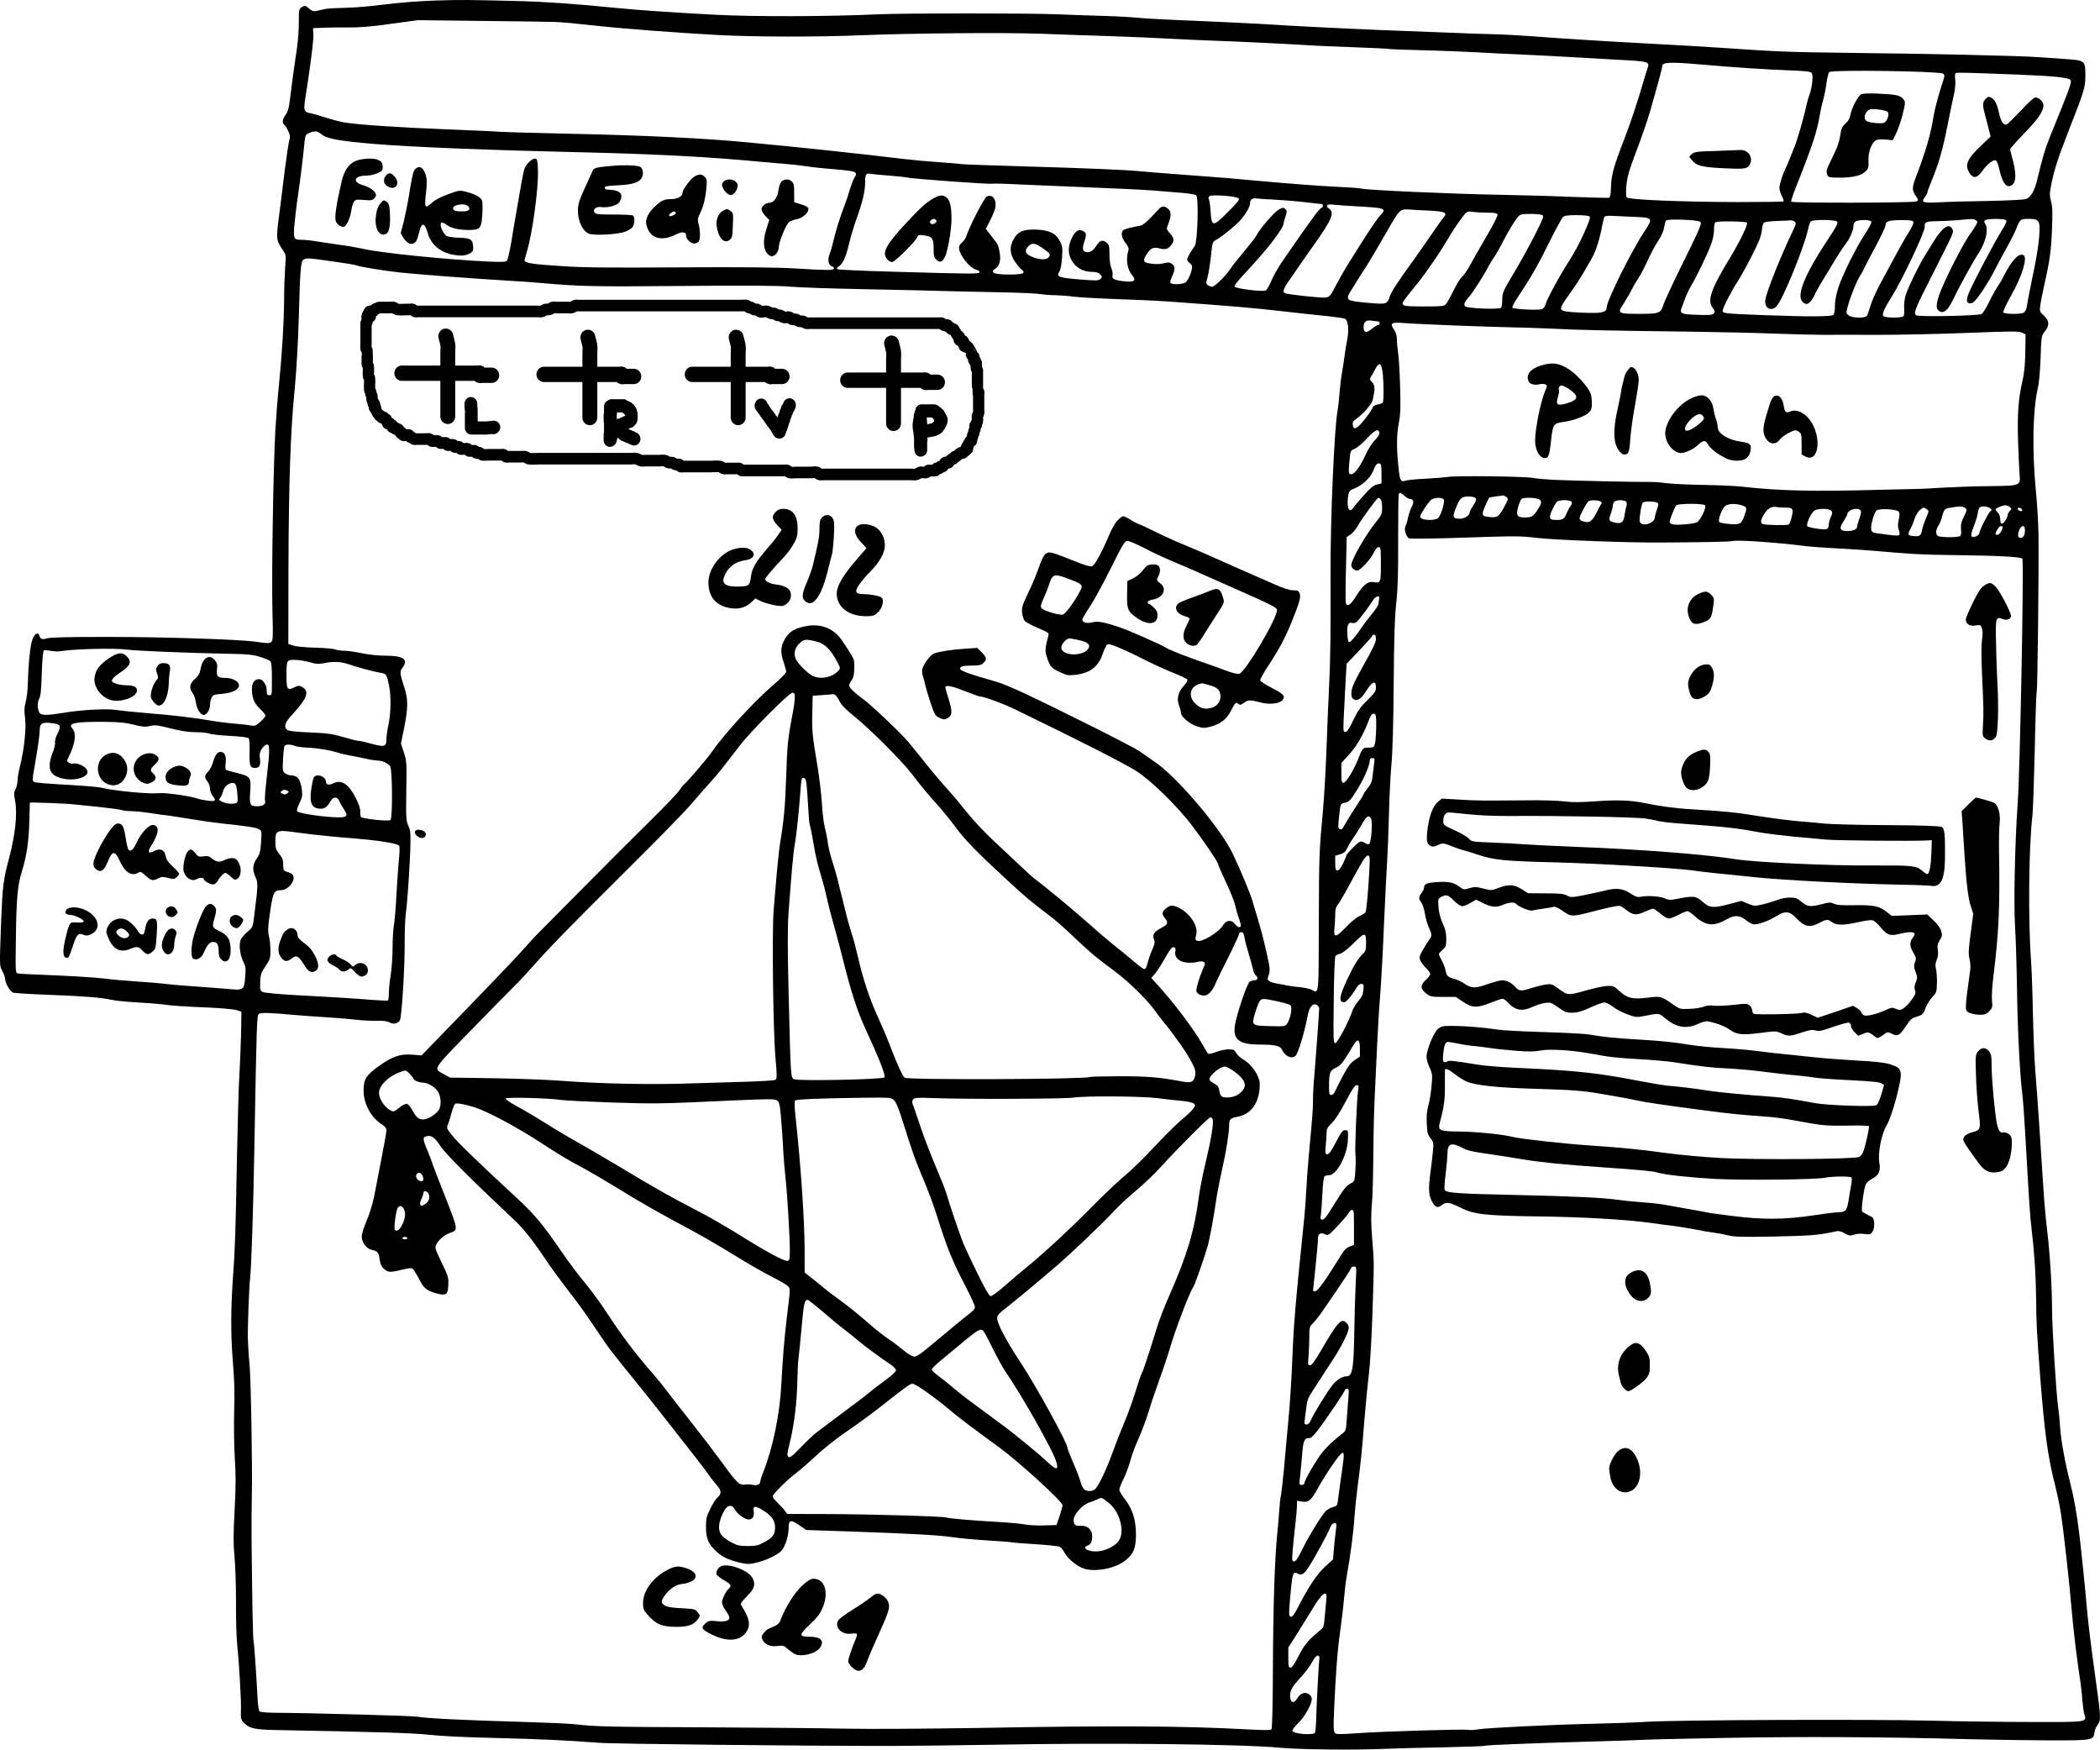 <?xml version="1.0" encoding="UTF-8" standalone="no"?>
<svg
        xmlns:dc="http://purl.org/dc/elements/1.1/"
        xmlns:cc="http://creativecommons.org/ns#"
        xmlns:rdf="http://www.w3.org/1999/02/22-rdf-syntax-ns#"
        xmlns:sodipodi="http://sodipodi.sourceforge.net/DTD/sodipodi-0.dtd"
        xmlns:inkscape="http://www.inkscape.org/namespaces/inkscape"
        xmlns="http://www.w3.org/2000/svg"
        version="1.0"
        width="1702.028pt"
        height="1417.793pt"
        viewBox="0 0 1702.028 1417.793"
        preserveAspectRatio="xMidYMid meet"
        id="svg2"
        inkscape:version="0.91 r13725"
        sodipodi:docname="gui.svg">
    <defs
            id="defs124"/>
    <sodipodi:namedview
            pagecolor="#ffffff"
            bordercolor="#666666"
            borderopacity="1"
            objecttolerance="10"
            gridtolerance="10"
            guidetolerance="10"
            inkscape:pageopacity="0"
            inkscape:pageshadow="2"
            inkscape:window-width="1920"
            inkscape:window-height="1141"
            id="namedview122"
            showgrid="false"
            inkscape:zoom="0.26632941"
            inkscape:cx="1992.9777"
            inkscape:cy="1142.5744"
            inkscape:window-x="0"
            inkscape:window-y="0"
            inkscape:window-maximized="1"
            inkscape:current-layer="svg2"/>
    <g
            transform="translate(-16.815,1442.348) scale(0.1,-0.1)"
            fill="#000000"
            stroke="none"
            id="g6">
        <path
                d="M3690 14419 c-132 -5 -292 -17 -415 -33 -110 -14 -252 -26 -315 -26 -63 -1 -133 -5 -155 -9 -22 -5 -54 -12 -71 -16 -24 -5 -37 -2 -62 20 -31 26 -33 26 -57 11 -24 -16 -25 -21 -25 -123 0 -58 -6 -149 -14 -202 -23 -152 -44 -308 -57 -416 -9 -77 -18 -107 -36 -132 -26 -36 -30 -65 -10 -82 8 -6 22 -29 32 -51 15 -33 16 -47 7 -78 -6 -20 -22 -131 -37 -247 -14 -115 -35 -284 -47 -374 -23 -180 -22 -182 37 -271 22 -33 22 -40 14 -140 -4 -58 -8 -169 -8 -247 -1 -185 -17 -451 -41 -688 -11 -104 -24 -273 -30 -375 -17 -307 -31 -1189 -24 -1455 6 -227 5 -252 -10 -264 -14 -12 -32 -12 -124 2 -128 19 -728 39 -1212 39 -302 0 -463 -3 -484 -12 -32 -12 -52 -5 -59 22 -9 34 -40 17 -57 -33 -17 -47 -32 -194 -36 -354 -1 -49 -9 -116 -17 -147 -12 -45 -14 -71 -6 -129 12 -82 -7 -261 -41 -396 -11 -43 -20 -95 -20 -116 0 -21 -7 -52 -16 -69 -14 -26 -14 -39 -3 -96 19 -105 1 -273 -50 -467 -46 -170 -52 -224 -63 -490 -14 -395 -15 -374 10 -422 12 -23 22 -52 22 -63 0 -33 39 -100 63 -110 12 -5 153 -13 312 -19 280 -11 394 -20 500 -42 28 -6 124 -15 215 -20 91 -5 190 -14 220 -19 30 -5 161 -14 290 -19 143 -6 251 -15 275 -23 l40 -13 -3 -175 c-2 -96 -8 -242 -13 -325 -6 -82 -14 -384 -20 -670 -11 -599 -16 -750 -29 -930 -22 -288 -23 -512 -5 -730 13 -158 16 -260 11 -409 -3 -115 -1 -273 5 -375 9 -137 9 -231 -1 -423 -11 -200 -11 -272 -1 -380 7 -72 12 -238 12 -368 -1 -129 3 -280 9 -335 18 -181 33 -449 31 -533 -3 -81 -2 -83 31 -116 39 -39 89 -49 253 -52 841 -16 1116 -24 1245 -39 86 -10 298 -20 520 -25 369 -9 609 -20 845 -39 114 -10 1651 -26 2375 -26 184 1 565 5 845 10 885 17 2009 5 2315 -25 141 -14 603 -19 825 -9 99 4 324 10 499 13 175 4 323 9 327 12 10 6 353 20 839 34 201 5 394 12 430 14 36 3 340 10 675 16 616 12 1328 8 1970 -10 193 -5 492 -9 666 -10 352 0 355 1 363 67 2 17 13 44 25 58 28 37 27 64 -13 349 -42 301 -64 480 -76 621 -9 113 -43 443 -59 575 -20 164 -44 300 -72 409 -43 167 -77 353 -84 461 -3 52 -10 124 -16 160 -15 110 -49 646 -49 785 0 185 -17 460 -40 650 -11 89 -24 239 -30 335 -21 332 -50 766 -65 945 -8 99 -17 313 -20 475 -3 162 -10 353 -15 424 -25 334 -19 929 11 1181 5 44 13 286 19 538 5 252 12 462 16 468 6 10 18 991 14 1269 -1 85 -10 245 -21 355 -32 325 -25 662 16 835 10 39 18 137 22 243 6 177 6 178 34 214 40 50 38 87 -7 128 -35 33 -36 35 -29 87 4 29 16 91 27 138 48 213 60 291 67 465 6 145 5 191 -7 235 -13 50 -13 64 3 145 23 114 56 216 140 430 128 327 135 351 135 447 0 120 -2 122 -160 133 -47 3 -143 10 -215 15 -159 12 -883 28 -1530 35 -469 5 -625 11 -1045 41 -113 8 -376 23 -585 34 -372 20 -690 40 -970 61 -77 6 -207 13 -290 15 -82 2 -260 8 -395 14 -135 5 -369 14 -520 20 -292 12 -741 34 -980 50 -80 5 -316 16 -525 25 -209 8 -420 19 -470 25 -49 5 -178 12 -285 15 -107 3 -274 9 -370 13 -222 9 -1237 9 -1435 0 -406 -19 -1010 -21 -1330 -4 -329 17 -634 38 -810 56 -308 31 -577 50 -785 55 -414 10 -461 11 -680 4z m970 -173 c73 -3 156 -11 340 -31 216 -24 681 -59 1000 -76 293 -15 805 -16 1155 -1 382 16 1149 23 1450 12 132 -5 382 -14 555 -19 173 -6 403 -16 510 -22 107 -6 245 -12 305 -14 181 -6 589 -25 760 -36 88 -6 277 -14 420 -19 143 -5 269 -11 280 -14 11 -2 133 -6 270 -10 138 -3 329 -11 425 -16 96 -6 279 -15 405 -20 127 -6 298 -15 380 -20 83 -5 249 -14 370 -21 242 -12 256 -16 237 -66 -6 -15 -20 -62 -32 -103 -44 -154 -105 -339 -158 -475 -85 -220 -104 -289 -107 -384 -1 -62 -6 -86 -16 -90 -7 -2 -142 1 -299 7 -157 7 -420 14 -585 17 -394 7 -1086 38 -1128 51 -9 3 -97 9 -195 14 -162 8 -333 21 -672 51 -69 6 -168 15 -220 20 -52 4 -219 17 -370 28 -151 11 -297 23 -325 26 -114 12 -455 26 -940 40 -284 8 -520 17 -523 19 -4 2 -81 9 -172 15 -91 6 -219 18 -285 26 -348 42 -843 95 -1270 135 -357 34 -838 57 -1455 70 -272 6 -517 13 -545 15 -27 3 -221 12 -430 20 -403 16 -728 38 -835 56 -36 6 -103 24 -150 39 -47 16 -101 31 -121 35 -56 9 -61 21 -49 106 6 41 18 117 26 169 31 212 45 334 42 373 l-3 42 85 4 c47 2 139 3 205 2 85 -1 184 7 340 29 l220 30 520 -6 c286 -3 549 -7 585 -8z m9305 -346 c273 -24 524 -40 692 -46 137 -5 186 -10 194 -21 15 -17 6 -111 -16 -173 -9 -25 -20 -63 -25 -85 -20 -97 -73 -280 -96 -337 -14 -35 -33 -81 -41 -103 -8 -22 -22 -53 -30 -70 -25 -48 -53 -136 -53 -164 0 -15 9 -44 20 -66 11 -21 17 -41 14 -44 -3 -3 -175 -5 -382 -5 -442 1 -872 19 -888 37 -8 8 -9 39 -4 97 7 71 20 118 83 285 42 111 90 250 107 310 67 233 100 356 100 370 0 36 56 38 325 15z m1953 -74 c12 -12 12 -20 -1 -58 -28 -79 -69 -232 -77 -283 -22 -145 -62 -283 -144 -498 -32 -84 -32 -105 -1 -150 23 -34 23 -37 7 -46 -23 -12 -1009 -14 -1016 -2 -3 4 12 53 34 107 144 363 176 463 200 609 5 28 15 75 24 105 9 30 21 91 27 135 6 44 16 86 22 94 17 21 904 8 925 -13z m602 -7 c282 -11 407 -23 427 -42 16 -15 7 -41 -162 -457 -42 -102 -63 -175 -104 -348 -21 -91 -52 -146 -91 -161 -14 -6 -151 -13 -305 -16 -154 -2 -333 -7 -399 -11 -134 -7 -151 -1 -117 42 11 15 21 32 21 39 0 7 14 46 31 86 60 147 90 248 129 444 22 110 47 232 56 270 9 42 13 89 9 117 -4 32 -2 47 7 50 13 5 113 2 498 -13z m-13747 -483 c43 -37 140 -55 442 -80 282 -24 940 -50 1640 -66 567 -13 966 -33 1340 -65 94 -9 226 -20 295 -26 69 -5 154 -14 190 -20 36 -6 112 -15 170 -20 274 -23 274 -23 241 -80 -10 -19 -26 -61 -36 -94 -9 -33 -30 -96 -47 -140 -36 -95 -60 -172 -87 -280 -10 -44 -25 -94 -32 -111 -15 -38 -5 -81 22 -89 11 -4 18 -12 16 -18 -5 -15 -47 -15 -312 1 -150 9 -418 12 -940 9 -574 -4 -778 -2 -955 10 -234 15 -300 25 -300 46 0 7 7 35 16 62 47 153 98 523 92 675 -3 73 -6 85 -21 88 -22 4 -71 -39 -86 -77 -6 -14 -17 -64 -25 -111 -8 -47 -24 -139 -36 -205 -12 -66 -25 -145 -30 -175 -20 -133 -43 -246 -53 -259 -9 -11 -39 -12 -152 -7 -329 15 -852 68 -1005 101 -63 14 -151 29 -195 34 -44 6 -120 17 -170 25 -49 9 -110 16 -135 16 -71 0 -74 5 -67 107 4 48 17 165 31 258 23 160 37 277 52 424 6 59 9 64 38 77 45 19 67 17 99 -10z m4607 -336 c69 -6 132 -12 141 -15 29 -10 678 -57 689 -50 4 2 101 0 216 -6 115 -5 382 -16 594 -25 212 -8 432 -19 490 -24 58 -5 158 -13 222 -18 65 -5 124 -14 131 -21 22 -17 11 -377 -11 -410 -36 -50 -62 -97 -62 -111 0 -8 9 -21 20 -28 11 -7 20 -20 20 -30 0 -36 -32 -112 -53 -127 -24 -17 -113 -20 -122 -4 -4 5 0 25 9 44 30 63 31 91 3 110 -21 14 -32 14 -68 5 -38 -11 -109 -7 -145 7 -20 7 -17 28 9 68 32 49 55 59 105 45 47 -12 71 -4 96 32 23 32 20 53 -14 91 -29 33 -29 36 -16 68 27 68 29 106 4 128 -27 26 -53 27 -75 3 -10 -11 -42 -44 -72 -76 -29 -31 -63 -58 -75 -60 -87 -16 -131 -28 -143 -37 -22 -19 -15 -64 18 -105 21 -27 28 -44 23 -59 -23 -71 -11 -153 31 -203 36 -43 16 -57 -67 -48 -79 9 -100 20 -93 49 3 12 -1 39 -10 59 -9 23 -15 67 -15 112 0 68 -2 76 -26 95 -31 24 -51 17 -79 -26 -24 -37 -45 -52 -71 -53 -39 0 -48 24 -30 77 21 62 20 80 -5 93 -37 20 -65 4 -93 -53 -31 -64 -34 -123 -7 -175 34 -66 95 -102 174 -102 31 0 49 -6 62 -20 17 -19 17 -22 2 -37 -14 -14 -31 -15 -169 -4 -170 14 -191 22 -164 63 10 15 18 57 22 114 5 80 3 93 -18 134 -33 64 -88 90 -199 93 -100 2 -141 -16 -176 -79 -35 -60 -31 -118 12 -182 20 -29 44 -58 54 -64 11 -6 17 -18 14 -25 -8 -20 -226 -19 -242 1 -10 12 -7 18 13 31 36 24 48 70 36 134 -11 61 -10 59 -68 133 l-44 57 35 68 c19 37 37 82 41 99 15 68 -22 119 -69 94 -21 -11 -139 -240 -164 -318 -6 -19 -22 -43 -36 -54 -35 -27 -32 -63 10 -125 35 -53 73 -85 113 -98 13 -3 21 -12 19 -18 -4 -14 -58 -14 -680 4 -251 7 -463 16 -470 21 -9 5 -6 12 11 23 33 24 57 78 82 185 12 52 38 137 56 188 51 140 74 235 74 306 0 69 7 79 50 70 14 -2 81 -9 150 -14z m2827 -184 c10 -9 -9 -33 -87 -111 -123 -123 -132 -122 -140 6 -3 46 -9 90 -14 98 -6 9 -4 18 6 25 20 15 217 0 235 -18z m303 -11 c69 -4 179 -13 245 -21 66 -8 123 -14 128 -14 4 0 7 -7 7 -15 0 -8 -4 -15 -10 -15 -12 0 -65 -70 -173 -225 -46 -66 -110 -158 -142 -204 -32 -46 -73 -118 -91 -159 -18 -42 -39 -79 -46 -82 -25 -13 -243 14 -254 31 -3 6 22 40 56 77 103 112 114 124 182 203 76 88 158 204 158 224 0 8 7 35 16 61 14 43 14 48 0 63 -15 15 -20 14 -54 -4 -36 -20 -154 -156 -182 -212 -8 -15 -52 -72 -98 -127 -46 -54 -94 -114 -107 -135 -39 -60 -131 -151 -152 -151 -10 0 -27 6 -36 13 -14 11 -15 17 -1 67 8 30 20 106 27 169 11 111 13 115 41 130 52 28 172 128 208 172 42 52 68 101 68 127 0 28 21 43 55 37 16 -2 86 -7 155 -10z m679 -55 c200 -11 217 -17 173 -64 -28 -29 -90 -120 -158 -228 -16 -25 -56 -88 -88 -140 -33 -51 -85 -140 -115 -198 -55 -103 -57 -105 -95 -108 -36 -3 -280 23 -318 34 -28 8 -21 34 28 104 25 36 66 94 90 130 24 36 78 112 119 170 139 196 161 251 114 284 -33 22 -14 39 35 31 22 -3 119 -10 215 -15z m579 -34 c108 -6 133 -18 104 -50 -11 -12 -59 -79 -108 -151 -49 -71 -115 -166 -147 -210 -127 -176 -170 -242 -184 -282 -23 -67 -25 -67 -183 -53 -166 15 -176 21 -141 84 13 22 47 77 75 121 67 101 97 152 212 350 122 212 114 205 205 200 41 -3 116 -7 167 -9z m459 -16 c55 0 75 -4 79 -15 3 -8 -35 -84 -87 -172 -51 -87 -111 -192 -133 -233 -22 -41 -51 -84 -66 -97 -15 -12 -47 -64 -72 -115 -25 -52 -53 -101 -62 -111 -15 -15 -39 -17 -175 -17 -122 0 -161 3 -170 14 -12 15 -14 13 122 181 69 86 183 253 240 352 35 62 110 171 137 202 19 20 28 23 67 17 25 -3 79 -6 120 -6z m443 -20 c13 -8 2 -35 -65 -167 -44 -86 -120 -224 -170 -307 -84 -140 -90 -154 -91 -206 0 -31 -4 -63 -9 -70 -10 -16 -269 -7 -291 11 -16 13 -6 38 36 84 28 31 125 184 155 245 10 19 28 49 41 67 13 18 45 72 69 120 50 97 102 182 130 213 15 17 30 20 99 20 45 0 88 -5 96 -10z m379 -9 c12 -8 4 -32 -42 -136 -31 -70 -82 -165 -113 -213 -72 -109 -191 -326 -199 -364 -4 -15 -16 -33 -27 -39 -22 -12 -235 -2 -243 12 -3 4 16 40 42 80 119 180 165 260 284 501 38 75 76 143 84 152 13 12 37 16 108 16 51 0 98 -4 106 -9z m365 -5 c149 -6 153 -11 89 -107 -105 -155 -313 -573 -313 -627 0 -41 -41 -50 -202 -42 -177 8 -186 13 -152 73 14 23 45 69 70 102 24 33 63 93 87 133 23 40 57 98 75 129 34 58 66 160 86 268 6 33 14 65 18 71 5 8 31 10 70 8 35 -2 112 -5 172 -8z m534 -40 c15 -15 7 -34 -166 -386 -66 -135 -126 -264 -133 -288 -20 -67 -33 -72 -195 -72 -174 0 -180 4 -128 81 20 30 50 81 66 114 17 33 44 79 60 103 16 23 47 83 69 132 22 49 59 119 83 156 28 42 47 83 51 113 4 25 11 51 16 57 13 16 259 6 277 -10z m2232 14 c19 -10 19 -11 -1 -48 -12 -20 -27 -44 -34 -52 -52 -62 -223 -396 -260 -507 -28 -87 -27 -116 6 -134 31 -16 66 13 100 84 52 109 163 311 202 370 69 102 95 208 65 257 -11 17 -10 22 2 30 21 13 154 12 167 -1 8 -8 -3 -33 -40 -92 -60 -96 -243 -445 -263 -501 -8 -21 -14 -46 -14 -56 0 -24 27 -33 52 -16 30 21 115 149 168 251 25 50 71 135 102 191 31 55 67 125 78 155 30 76 35 79 100 79 86 0 95 -14 86 -137 -3 -54 -20 -163 -36 -243 -32 -153 -55 -270 -65 -332 -3 -22 -14 -42 -25 -48 -28 -15 -160 -13 -166 3 -2 7 25 66 62 132 90 158 137 310 103 330 -36 23 -96 -40 -160 -167 -17 -35 -42 -76 -54 -93 -12 -16 -42 -70 -65 -118 -23 -48 -51 -92 -61 -98 -29 -15 -515 -25 -532 -10 -21 17 -5 57 116 295 200 395 191 375 179 402 -26 55 -82 16 -156 -106 -15 -25 -45 -74 -68 -110 -46 -73 -130 -245 -154 -316 -9 -27 -14 -70 -13 -103 2 -31 0 -62 -4 -68 -5 -9 -34 -13 -81 -13 -47 0 -77 5 -84 13 -12 15 10 64 69 157 81 128 272 531 267 565 -5 38 9 45 95 46 45 1 120 4 167 8 129 12 130 12 150 1z m-1467 -12 c15 -12 13 -19 -18 -84 -93 -193 -210 -487 -219 -549 -10 -68 47 -101 92 -52 50 53 222 475 254 622 6 28 15 56 21 63 14 18 201 17 216 -1 8 -11 -10 -46 -82 -153 -179 -270 -249 -442 -202 -494 10 -11 26 -20 36 -20 18 0 52 40 68 81 5 13 33 63 62 111 30 48 74 122 99 163 25 42 62 99 83 126 40 52 67 115 67 155 0 13 9 28 19 34 29 15 121 13 127 -3 2 -7 -18 -48 -46 -90 -73 -108 -192 -347 -223 -447 -17 -53 -27 -108 -27 -146 0 -33 -5 -65 -12 -72 -15 -15 -197 -16 -573 -2 -309 12 -325 14 -325 35 0 22 76 169 120 235 20 30 72 123 114 205 60 118 78 163 83 208 3 31 11 61 17 67 7 5 55 11 107 13 51 1 101 4 110 5 8 1 23 -4 32 -10z m963 -3 c4 -9 -11 -43 -34 -78 -36 -56 -69 -115 -242 -437 -31 -58 -64 -134 -74 -170 -10 -36 -23 -71 -28 -77 -16 -20 -121 -17 -147 5 -21 16 -21 19 -7 73 21 78 73 207 102 251 13 21 24 40 24 43 0 3 41 81 90 173 50 92 90 177 90 189 0 34 26 42 128 43 74 0 94 -3 98 -15z m-1349 -6 c11 -11 -53 -144 -128 -269 -167 -275 -197 -362 -148 -424 17 -22 19 -29 8 -42 -10 -13 -34 -15 -130 -12 -136 4 -151 10 -130 61 7 17 20 52 29 77 9 25 29 68 45 95 46 77 126 242 158 325 20 51 29 93 29 131 0 37 5 59 13 62 25 11 243 7 254 -4z m-5708 -207 c63 -43 68 -53 45 -77 -21 -21 -87 -15 -143 13 -44 21 -50 46 -20 78 31 33 55 30 118 -14z m-5755 -107 c97 -13 181 -27 186 -30 17 -10 223 -45 354 -59 138 -15 570 -48 866 -66 96 -5 225 -14 285 -20 327 -28 406 -30 1130 -24 539 5 787 3 880 -5 72 -7 346 -16 610 -21 264 -5 557 -12 650 -15 94 -3 296 -7 450 -10 154 -3 303 -10 330 -15 28 -5 84 -9 125 -9 41 -1 102 -6 135 -11 33 -5 188 -14 345 -20 157 -5 350 -14 430 -20 491 -35 702 -53 925 -79 137 -16 303 -34 369 -40 65 -7 126 -16 136 -21 26 -14 33 -94 16 -176 -8 -38 -17 -96 -21 -129 -4 -33 -13 -91 -20 -130 -7 -38 -16 -113 -20 -165 -4 -52 -11 -117 -16 -144 -27 -147 -59 -892 -57 -1336 2 -473 -1 -685 -12 -905 -5 -93 -14 -309 -20 -480 -6 -170 -19 -407 -30 -525 -31 -344 -31 -350 -33 -914 -1 -585 1 -566 -56 -534 -14 8 -59 18 -99 22 -40 3 -91 11 -115 16 -23 5 -58 12 -78 15 -19 3 -44 11 -54 18 -16 12 -16 17 -4 50 10 29 10 48 0 99 -23 117 -62 272 -91 363 -10 33 -28 94 -40 135 -21 70 -94 245 -161 386 -96 203 -449 619 -629 742 -41 29 -97 68 -125 87 -49 35 -613 319 -930 468 -88 42 -194 86 -235 97 -221 63 -290 88 -290 105 0 19 24 25 99 25 54 0 72 4 89 20 30 29 28 46 -13 87 l-36 36 -95 -6 c-108 -7 -217 -24 -256 -39 -29 -11 -84 -85 -95 -127 -3 -13 -1 -38 5 -55 6 -17 14 -47 17 -66 4 -19 23 -84 43 -145 35 -103 39 -111 74 -128 31 -15 41 -16 60 -6 46 24 48 50 13 164 -14 44 -25 83 -25 87 0 23 50 14 153 -27 64 -25 120 -45 126 -45 30 0 190 -58 286 -105 523 -253 902 -446 988 -503 119 -78 325 -280 440 -430 93 -121 217 -303 217 -319 0 -7 29 -73 64 -148 36 -74 70 -161 76 -192 7 -32 21 -80 31 -107 10 -27 16 -53 13 -58 -9 -15 -26 -9 -46 17 -30 38 -71 34 -98 -10 -37 -60 -177 -143 -211 -125 -14 8 -15 15 -6 47 20 76 -56 186 -157 228 -39 16 -60 12 -93 -18 -28 -25 -29 -42 -3 -74 29 -38 25 -49 -28 -78 -61 -33 -75 -54 -61 -94 9 -24 6 -39 -14 -83 -13 -29 -30 -77 -37 -105 -8 -34 -17 -53 -27 -53 -8 0 -49 30 -92 68 -43 37 -117 97 -164 134 -46 37 -138 116 -203 174 -105 94 -359 305 -433 358 -14 11 -64 56 -111 101 -47 44 -143 135 -213 200 -74 68 -170 170 -225 239 -53 67 -123 150 -156 186 -34 36 -106 121 -161 190 -55 69 -125 154 -155 191 -63 75 -306 305 -371 351 -63 45 -109 90 -109 106 0 8 9 27 20 42 15 21 21 47 22 97 2 64 0 72 -37 131 -22 35 -52 81 -68 103 -62 89 -165 130 -279 110 -96 -17 -144 -45 -178 -105 -36 -61 -38 -109 -10 -191 11 -32 20 -66 20 -75 0 -10 -46 -57 -102 -105 -149 -126 -402 -401 -497 -540 -36 -53 -196 -240 -226 -265 -10 -8 -28 -31 -41 -51 -13 -21 -118 -131 -235 -246 -116 -114 -354 -352 -528 -528 -174 -176 -339 -342 -367 -370 -28 -27 -91 -95 -139 -150 -75 -84 -287 -305 -735 -766 l-85 -88 -77 6 c-98 7 -160 -14 -273 -95 -101 -73 -120 -105 -120 -197 1 -110 62 -220 151 -275 24 -16 34 -29 34 -47 0 -14 -18 -116 -40 -227 -21 -110 -48 -248 -59 -306 -13 -63 -37 -142 -61 -198 -22 -52 -40 -108 -40 -129 0 -48 39 -99 82 -108 47 -10 55 -20 63 -77 5 -35 15 -58 31 -73 34 -31 50 -34 119 -18 118 27 111 27 132 -4 11 -15 32 -52 47 -81 30 -60 62 -83 141 -102 72 -17 84 -7 87 75 2 55 -2 70 -55 178 -53 111 -56 120 -43 145 21 41 67 79 110 94 69 23 69 22 -36 290 -53 134 -100 254 -104 268 -3 14 -22 62 -40 107 -41 98 -42 111 -8 119 38 10 67 -11 108 -75 39 -62 254 -277 590 -592 84 -78 153 -164 252 -311 69 -102 118 -169 266 -362 26 -33 91 -126 145 -206 53 -80 109 -161 124 -180 28 -38 200 -252 264 -330 22 -27 67 -83 100 -125 149 -189 273 -347 310 -395 22 -29 51 -67 65 -84 14 -17 39 -50 55 -74 16 -24 46 -63 67 -87 45 -51 47 -73 12 -106 -15 -13 -42 -55 -60 -94 -30 -60 -34 -79 -34 -145 0 -95 20 -141 89 -203 41 -36 71 -52 132 -72 44 -14 97 -25 118 -25 79 0 230 60 274 108 28 31 57 122 57 180 0 70 15 75 86 26 l56 -39 357 -12 c515 -18 723 -30 835 -47 54 -8 182 -20 284 -26 102 -6 189 -13 192 -15 3 -2 88 -9 189 -15 100 -6 190 -16 200 -22 10 -6 26 -26 36 -45 25 -46 88 -101 143 -125 90 -40 269 -8 355 63 64 53 82 99 82 209 -1 119 -27 204 -90 285 -25 32 -45 66 -45 76 0 11 15 50 34 87 18 37 43 103 55 147 12 44 37 114 56 155 36 80 83 206 104 280 7 25 21 68 31 95 59 165 112 320 131 385 41 144 162 460 189 495 12 15 94 251 119 340 14 54 47 231 61 330 11 79 26 156 55 290 30 131 55 290 55 342 0 57 7 65 69 77 101 19 164 97 177 218 5 53 3 73 -13 109 -25 57 -74 113 -122 139 -20 12 -44 34 -53 50 -15 26 -23 30 -62 30 -25 0 -70 -9 -100 -21 -31 -11 -60 -18 -65 -15 -5 4 -27 39 -49 79 -63 113 -236 343 -365 483 l-48 52 29 34 c16 18 51 72 78 120 27 48 55 90 62 93 22 8 32 -4 26 -34 -9 -45 30 -82 92 -88 27 -3 66 -1 85 5 22 6 42 6 52 1 15 -9 14 -14 -4 -55 -34 -80 -59 -167 -54 -184 8 -25 50 -41 79 -31 31 12 56 45 84 112 13 30 59 124 103 210 43 87 79 164 79 173 0 9 8 16 19 16 14 0 20 -10 25 -42 4 -24 20 -86 36 -138 16 -52 31 -109 35 -127 3 -17 13 -37 21 -44 22 -18 17 -39 -9 -39 -13 0 -31 -6 -41 -13 -18 -13 -82 -194 -111 -313 -35 -145 9 -193 180 -195 138 -1 177 -9 192 -40 27 -55 78 -80 111 -52 21 19 71 182 97 318 15 79 42 113 76 95 10 -6 19 -19 19 -29 0 -30 -30 -438 -40 -551 -6 -58 -10 -141 -10 -184 0 -77 -3 -122 -35 -466 -8 -85 -17 -211 -20 -280 -4 -69 -10 -161 -15 -205 -77 -750 -86 -862 -100 -1200 -5 -137 -19 -342 -30 -455 -10 -113 -27 -286 -35 -385 -9 -99 -21 -198 -25 -220 -5 -22 -11 -78 -14 -125 -3 -47 -10 -130 -16 -185 -20 -195 -33 -587 -35 -1078 -1 -317 -6 -502 -12 -508 -7 -7 -71 -7 -194 0 -508 28 -1088 32 -2164 12 -433 -7 -889 -10 -1100 -6 -198 4 -711 9 -1140 11 -780 3 -890 6 -1040 24 -44 6 -240 14 -435 20 -435 12 -790 29 -850 42 -38 7 -836 30 -1172 32 -53 1 -101 6 -107 11 -5 6 -12 51 -15 100 -14 253 -27 443 -33 470 -5 27 -11 294 -16 820 -1 110 0 265 2 345 6 218 -7 971 -19 1085 -6 55 -11 145 -13 200 -2 104 10 421 18 490 10 77 26 554 35 1070 18 1014 20 1059 36 1072 16 12 94 10 284 -8 58 -5 175 -14 260 -19 85 -5 196 -14 245 -20 50 -6 124 -10 165 -9 52 2 84 -2 105 -13 32 -17 61 -11 83 15 16 19 42 432 40 647 0 85 4 189 10 230 13 86 36 441 37 575 1 69 -3 99 -18 129 -17 35 -19 60 -16 280 4 231 3 244 -20 313 l-23 71 22 109 c36 175 37 246 7 339 -39 121 -41 136 -17 166 52 67 8 98 -137 98 -58 0 -136 8 -193 20 -52 11 -116 20 -142 20 -26 0 -59 5 -75 11 -15 6 -89 12 -163 14 -77 2 -152 9 -175 17 l-40 13 1 595 c2 707 16 1124 50 1465 15 159 28 376 34 595 11 395 16 446 39 460 23 14 39 13 235 -15z m8467 -485 c11 0 19 -7 19 -15 0 -8 -6 -15 -13 -15 -7 0 -29 -14 -50 -31 -46 -38 -67 -33 -67 15 0 41 22 59 64 51 16 -3 37 -5 47 -5z m621 -34 c183 -7 394 -14 468 -15 74 -1 223 -6 330 -11 209 -11 451 -16 1110 -24 228 -3 539 -10 690 -16 151 -5 327 -10 390 -10 63 1 264 1 445 0 182 0 513 7 736 16 349 14 410 14 435 2 l29 -14 -2 -147 c-2 -106 -9 -171 -24 -235 -32 -139 -41 -260 -35 -477 4 -110 9 -232 12 -271 9 -98 13 -97 -251 -100 -115 -1 -280 -7 -365 -12 -85 -5 -168 -10 -185 -10 -16 0 -151 -3 -300 -7 -576 -16 -845 -10 -1160 26 -49 5 -189 11 -310 13 -121 2 -256 9 -300 15 -45 6 -103 10 -130 9 -69 -2 -634 10 -775 17 -63 4 -140 10 -170 16 -74 12 -610 19 -685 8 -33 -5 -116 -11 -185 -15 -69 -3 -138 -10 -153 -14 -48 -16 -53 -7 -65 114 -16 154 -15 253 4 355 13 70 15 124 10 291 -3 113 -10 234 -16 270 -5 36 -10 86 -10 111 0 32 -7 57 -24 82 -35 51 -21 61 76 53 43 -4 228 -13 410 -20z m-576 -398 c8 -87 8 -214 -1 -228 -3 -4 -21 -11 -40 -14 -26 -5 -39 -14 -46 -34 -6 -14 -35 -57 -66 -94 -59 -73 -86 -83 -91 -36 -2 20 4 31 25 45 52 33 130 121 137 155 20 93 19 119 -5 144 -19 21 -21 28 -11 42 7 9 22 36 34 60 36 69 54 57 64 -40z m-28 -472 c3 -11 -12 -34 -37 -60 -23 -23 -56 -75 -76 -120 -42 -93 -89 -156 -116 -156 -22 0 -23 13 -12 124 6 67 7 69 42 83 19 8 64 46 99 84 64 70 93 82 100 45z m17 -331 l0 -79 -37 -9 c-28 -7 -53 -27 -106 -87 -39 -43 -77 -88 -85 -101 -36 -51 -57 3 -41 103 6 31 12 38 49 53 60 22 129 86 150 137 21 54 34 70 54 66 13 -3 16 -18 16 -83z m187 -180 c16 -14 35 -25 43 -25 29 0 36 -27 16 -61 -10 -19 -24 -58 -30 -87 -6 -30 -16 -62 -22 -73 -13 -25 5 -85 29 -98 10 -5 197 -3 457 6 405 14 451 13 575 -2 136 -17 743 -40 1005 -38 360 2 561 6 585 12 39 11 367 -12 575 -39 44 -6 163 -15 265 -20 102 -5 239 -14 305 -20 317 -28 397 -32 659 -35 346 -4 533 -14 545 -29 14 -19 -18 -1706 -38 -1991 -22 -294 -33 -813 -21 -990 6 -93 13 -327 16 -520 5 -328 23 -686 44 -849 5 -40 16 -191 24 -336 32 -564 37 -639 51 -755 22 -182 34 -371 36 -570 1 -181 5 -257 34 -635 35 -445 61 -634 120 -864 18 -72 40 -178 48 -236 25 -166 70 -580 87 -785 11 -137 42 -389 65 -540 8 -49 17 -128 20 -175 4 -47 11 -100 17 -119 20 -64 28 -63 -423 -62 -222 0 -595 5 -829 11 -478 12 -2017 6 -2285 -9 -93 -6 -289 -13 -435 -16 -353 -8 -857 -33 -937 -45 -36 -6 -73 -8 -83 -5 -25 8 -698 -12 -903 -27 -144 -10 -169 -10 -180 3 -11 11 -12 51 -6 189 14 305 28 491 50 640 11 80 25 195 30 255 5 61 15 146 23 190 26 141 55 357 61 465 4 58 15 168 25 245 27 202 38 312 55 534 9 108 24 270 35 361 13 103 24 299 32 525 14 435 14 393 -2 596 -10 125 -11 194 -3 281 6 64 11 248 12 410 1 161 6 379 12 483 5 105 14 287 19 405 5 118 16 301 25 405 8 105 22 357 30 560 9 204 20 431 25 504 5 74 12 245 15 380 3 136 12 320 20 411 10 107 17 342 19 665 3 374 8 539 21 655 13 118 16 240 15 513 0 196 2 362 5 367 9 14 14 13 47 -15z m824 -9 c19 -14 18 -16 -15 -78 -45 -82 -55 -89 -114 -85 -71 6 -75 15 -42 89 15 35 30 65 32 68 2 2 28 7 56 11 29 3 55 7 58 8 3 0 14 -5 25 -13z m-248 -9 c8 -10 4 -24 -18 -58 -17 -24 -30 -50 -30 -56 0 -26 -40 -53 -78 -53 -58 0 -64 12 -36 82 33 85 47 98 104 98 27 0 52 -6 58 -13z m-770 -9 c7 -7 12 -37 12 -68 0 -51 -4 -60 -48 -115 -87 -108 -202 -309 -202 -351 0 -22 25 -44 50 -44 22 0 107 91 130 140 16 33 30 50 42 50 17 0 18 -11 18 -139 0 -153 -1 -155 -63 -144 -44 7 -86 -29 -142 -121 -40 -65 -67 -82 -79 -50 -3 9 -3 133 1 276 l6 260 32 20 c17 12 44 44 59 72 32 57 156 226 166 226 3 0 11 -5 18 -12z m511 -1 c13 -17 -23 -135 -47 -154 -9 -7 -39 -13 -67 -13 -28 0 -58 6 -67 13 -15 11 -13 19 23 77 22 35 50 70 62 77 29 16 82 16 96 0z m765 3 c33 -12 33 -30 -1 -83 -37 -59 -50 -67 -104 -67 -66 0 -76 15 -56 87 9 31 22 60 29 65 18 11 101 10 132 -2z m273 -25 c3 -9 -1 -23 -10 -33 -8 -9 -22 -35 -31 -57 -20 -48 -30 -55 -81 -55 -61 0 -67 12 -38 78 14 32 33 63 41 70 23 18 111 16 119 -3z m233 5 c12 -8 13 -13 2 -27 -7 -10 -24 -42 -38 -71 -29 -59 -54 -77 -92 -67 -51 13 -53 21 -15 93 19 37 40 70 46 74 17 11 79 9 97 -2z m207 -1 c7 -7 8 -21 3 -38 -5 -14 -11 -47 -15 -73 -8 -60 -28 -73 -85 -58 -44 12 -46 17 -25 75 8 22 15 49 15 61 0 11 5 25 12 32 15 15 80 16 95 1z m253 -9 c12 -8 12 -15 -3 -57 -9 -26 -17 -55 -17 -64 0 -38 -80 -72 -111 -47 -15 11 -15 22 -6 88 5 41 15 78 21 82 16 11 98 9 116 -2z m387 -21 c15 -15 -37 -123 -65 -138 -25 -13 -164 -25 -196 -17 -14 3 -26 12 -26 20 0 16 40 116 53 134 13 16 218 17 234 1z m303 -2 c38 -14 39 -20 15 -86 -23 -64 -37 -71 -120 -64 -38 3 -75 10 -81 15 -16 12 18 107 47 131 25 20 87 22 139 4z m2165 -11 c19 -14 19 -15 2 -33 -9 -11 -17 -25 -17 -32 0 -23 -31 -71 -45 -71 -10 0 -15 11 -15 35 0 22 -8 43 -20 55 -26 26 -26 29 13 45 41 18 59 18 82 1z m-1821 -6 c66 0 72 -8 56 -75 -7 -31 -18 -59 -24 -62 -12 -8 -182 -5 -208 3 -24 7 -22 32 6 78 28 47 62 68 100 61 16 -3 47 -5 70 -5z m1461 -3 c17 -13 17 -16 -10 -71 -22 -44 -26 -66 -23 -101 3 -24 1 -48 -5 -54 -15 -15 -170 -14 -185 1 -17 17 -15 46 7 82 11 17 25 52 31 79 14 54 20 59 75 68 66 11 90 10 110 -4z m201 -1 c18 -14 18 -16 2 -28 -17 -13 -88 -156 -88 -178 0 -6 -11 -16 -25 -22 -45 -20 -51 2 -20 78 15 38 30 87 33 109 3 22 10 43 16 47 18 12 61 9 82 -6z m-511 -10 c18 -13 18 -15 -7 -72 -14 -33 -29 -76 -32 -96 -8 -44 -19 -53 -66 -49 -48 3 -54 13 -31 52 11 19 27 58 36 87 10 29 29 61 43 72 29 24 33 24 57 6z m773 -4 c3 -9 -2 -13 -14 -10 -9 1 -19 9 -22 16 -3 9 2 13 14 10 9 -1 19 -9 22 -16z m-1548 -7 c11 -13 10 -22 -3 -51 -10 -19 -17 -48 -17 -63 0 -17 -7 -31 -16 -35 -20 -8 -144 10 -157 23 -14 14 29 107 57 127 28 19 120 18 136 -1z m237 4 c8 -8 6 -26 -8 -65 -10 -29 -19 -60 -19 -68 0 -21 -32 -36 -78 -36 -62 0 -71 20 -33 78 17 27 31 53 31 57 0 35 80 61 107 34z m309 -11 c9 -10 10 -25 1 -66 -8 -40 -8 -60 1 -84 7 -19 8 -36 3 -41 -5 -5 -40 -4 -82 2 -41 6 -87 12 -103 14 -45 3 -52 25 -33 102 9 37 25 74 34 82 23 18 160 11 179 -9z m844 -122 c0 -25 -26 -66 -41 -66 -23 0 -23 3 -4 40 9 17 22 30 30 30 8 0 15 -2 15 -4z m180 -36 c0 -41 -24 -66 -49 -51 -19 12 8 91 31 91 14 0 18 -8 18 -40z m-5234 -552 c-3 -13 -6 -31 -6 -40 0 -9 -23 -45 -52 -79 -29 -35 -66 -84 -83 -109 -49 -73 -89 -120 -102 -120 -7 0 -13 25 -15 68 -4 71 9 98 42 87 9 -3 23 1 32 7 19 15 107 132 134 177 22 37 60 44 50 9z m-26 -323 c0 -25 -26 -80 -97 -206 -74 -131 -97 -182 -101 -218 -3 -35 0 -50 12 -60 30 -25 65 -5 108 64 48 77 78 88 78 29 0 -32 -9 -45 -68 -103 -55 -53 -77 -85 -116 -164 -35 -74 -51 -97 -64 -95 -20 4 -20 -16 -3 313 l13 239 104 109 c57 60 104 113 104 118 0 5 7 9 15 9 10 0 15 -11 15 -35z m-4551 -16 c73 -15 119 -54 170 -143 43 -75 43 -77 25 -97 -49 -54 -138 -73 -205 -45 -36 15 -119 95 -138 133 -22 44 -14 92 23 129 37 37 50 39 125 23z m-5569 -70 c72 -10 489 -27 840 -34 135 -2 179 -7 237 -25 40 -12 77 -28 83 -35 8 -9 12 -57 12 -127 0 -155 1 -148 -22 -148 -17 0 -20 7 -20 39 0 45 -31 91 -62 91 -37 0 -58 -29 -58 -79 0 -73 16 -113 65 -161 25 -24 45 -49 45 -56 0 -6 -18 -28 -41 -49 -35 -32 -46 -36 -74 -31 -19 4 -82 11 -140 16 -59 5 -144 16 -189 24 -115 21 -323 46 -521 61 -93 8 -203 19 -242 25 -82 13 -297 1 -443 -25 -104 -18 -164 -19 -178 -2 -21 25 -24 83 -7 117 13 24 18 72 22 210 4 122 10 180 18 184 6 2 31 0 56 -5 24 -4 58 -6 75 -3 108 19 444 27 544 13z m1490 -105 c40 -12 62 -13 107 -4 83 15 133 12 199 -10 71 -25 204 -60 258 -69 45 -7 49 -13 67 -101 18 -84 16 -225 -5 -322 -9 -42 -16 -95 -16 -117 0 -58 -16 -63 -119 -35 -47 13 -95 24 -107 24 -12 0 -68 14 -125 31 -90 26 -127 31 -270 37 -117 5 -171 11 -183 21 -30 25 -19 60 41 124 125 136 143 190 75 226 -18 10 -29 9 -57 -5 -59 -28 -65 -19 -65 100 0 89 3 107 18 116 21 13 112 5 182 -16z m3920 -283 c0 -21 -8 -83 -19 -137 -38 -199 -43 -254 -51 -509 -8 -233 -18 -345 -50 -540 -6 -33 -17 -139 -26 -235 -8 -96 -20 -229 -25 -295 -15 -163 -5 -980 14 -1200 13 -144 13 -172 1 -181 -8 -7 -115 -13 -286 -18 -150 -4 -316 -9 -368 -11 -339 -13 -756 -5 -1095 21 -104 8 -347 17 -540 20 l-350 5 -48 27 c-89 48 -101 29 222 360 159 163 313 320 341 347 29 28 84 86 123 130 164 186 324 350 812 835 225 223 449 452 499 510 49 58 122 141 162 185 71 80 99 115 235 293 87 115 403 432 430 432 15 0 19 -7 19 -39z m329 20 c7 -5 23 -28 35 -52 16 -31 52 -68 122 -124 129 -104 381 -357 464 -465 83 -108 129 -164 210 -253 36 -40 98 -116 138 -170 82 -111 172 -204 417 -430 152 -140 198 -179 325 -275 74 -55 136 -110 239 -208 121 -115 165 -151 311 -259 114 -84 268 -235 331 -324 21 -31 62 -83 89 -116 78 -95 174 -234 209 -304 27 -52 31 -70 26 -102 -9 -53 -32 -64 -104 -50 -183 35 -283 43 -509 43 -128 -1 -236 -3 -240 -6 -31 -19 -1467 -25 -1501 -6 -16 8 -67 121 -131 290 -18 47 -59 141 -90 210 -63 138 -116 297 -155 465 -28 118 -34 141 -60 222 -9 28 -22 75 -30 105 -7 29 -24 98 -38 153 -14 55 -33 130 -41 166 -9 36 -28 99 -41 140 -14 41 -30 106 -36 144 -5 39 -16 97 -25 130 -9 33 -20 121 -24 195 -5 74 -20 203 -33 285 -45 267 -49 308 -45 450 l3 140 80 6 c44 3 82 6 85 7 3 1 11 -2 19 -7z m4383 -203 c2 -77 -3 -166 -11 -196 -7 -24 -12 -27 -50 -27 -47 0 -51 -4 -82 -85 -34 -90 -101 -200 -121 -200 -16 0 -18 10 -18 81 l0 80 53 57 c63 68 125 170 162 270 20 55 31 72 46 72 16 0 19 -8 21 -52z m-10071 -37 c74 -18 94 -20 132 -11 39 10 59 8 167 -19 88 -22 146 -31 206 -31 45 0 95 -5 111 -12 15 -6 90 -14 166 -18 81 -4 143 -12 149 -18 8 -8 11 -47 9 -112 -3 -109 4 -130 44 -130 36 0 48 24 40 75 -5 37 -2 52 15 80 13 20 30 35 41 35 25 0 25 -46 -1 -268 -11 -94 -17 -177 -14 -186 10 -27 -15 -46 -60 -46 -62 0 -67 9 -60 119 8 117 3 123 -109 151 -42 10 -80 21 -86 24 -6 4 -8 26 -4 55 7 58 -8 91 -42 91 -27 0 -44 -26 -65 -97 -7 -23 -24 -52 -36 -64 -29 -27 -30 -46 -4 -79 11 -14 20 -39 20 -56 0 -17 9 -43 20 -57 34 -42 27 -50 -37 -42 -31 4 -67 11 -80 16 -57 21 -260 50 -313 45 -80 -9 -364 18 -470 44 -19 5 -116 14 -215 20 -261 15 -319 20 -334 29 -10 7 -10 25 3 97 33 192 46 283 46 322 0 53 20 65 95 56 75 -9 82 -21 50 -84 -16 -32 -24 -61 -21 -74 3 -12 -6 -49 -19 -82 -28 -67 -32 -130 -10 -160 37 -53 167 -74 248 -41 42 18 53 37 38 65 -14 26 -77 55 -105 48 -13 -3 -31 0 -41 7 -16 12 -16 16 -2 43 56 111 67 196 30 236 -37 41 24 53 250 52 130 -1 179 -6 248 -23z m1306 -172 c15 -6 60 -12 100 -14 81 -3 186 -20 253 -42 25 -8 70 -18 100 -23 30 -5 84 -16 120 -24 36 -9 80 -15 98 -16 37 0 81 -20 102 -45 19 -23 21 -421 3 -437 -14 -12 -222 9 -238 24 -5 4 -8 24 -7 42 2 24 -9 58 -37 114 -56 111 -116 151 -179 118 -34 -18 -62 -12 -62 12 0 44 -79 72 -99 34 -5 -10 -15 -55 -21 -100 -15 -109 7 -151 77 -152 34 0 52 14 80 60 24 41 56 40 73 -1 7 -17 24 -47 37 -66 34 -50 25 -63 -44 -63 -110 1 -317 30 -335 48 -7 7 -2 26 17 66 23 48 26 62 20 108 -12 88 -35 118 -89 118 -12 0 -32 7 -45 16 -23 16 -23 21 -19 114 3 53 8 102 12 108 9 15 46 15 83 1z m8749 -136 c-3 -21 -8 -66 -12 -100 -5 -51 -12 -71 -40 -105 -19 -24 -34 -46 -34 -50 0 -4 -24 -43 -52 -86 -29 -44 -69 -107 -88 -140 -37 -65 -38 -66 -57 -54 -10 6 -10 30 -1 105 10 93 12 98 37 103 45 9 54 19 113 115 55 90 98 192 98 231 0 12 7 18 21 18 18 0 20 -4 15 -37z m-4602 -165 c3 -24 10 -108 14 -188 4 -80 10 -149 14 -155 3 -5 16 -65 27 -133 22 -128 35 -180 70 -297 12 -38 30 -108 40 -155 10 -47 28 -119 40 -160 11 -41 30 -109 41 -150 12 -41 34 -129 51 -195 65 -260 116 -418 183 -562 111 -241 165 -377 152 -390 -16 -18 -702 -31 -733 -15 -27 15 -26 12 -43 692 -9 367 -9 535 -1 650 23 322 40 507 51 560 12 64 36 291 46 438 6 88 9 102 24 102 13 0 19 -11 24 -42z m-4627 -10 c6 -7 13 -43 15 -80 5 -53 3 -68 -9 -72 -28 -11 -84 -6 -114 10 -28 14 -29 17 -16 32 8 9 18 32 22 49 11 54 77 92 102 61z m418 -74 c-13 -10 -23 -11 -38 -2 -20 10 -20 11 -2 24 13 10 23 11 38 2 20 -10 20 -11 2 -24z m-1730 -89 c28 -3 118 -12 201 -20 83 -9 167 -20 185 -25 19 -6 56 -10 84 -10 27 0 97 -7 155 -16 58 -9 123 -18 145 -20 22 -3 109 -16 193 -30 84 -14 192 -29 240 -34 193 -19 278 -33 300 -46 22 -14 22 -18 16 -107 -6 -80 -11 -97 -35 -131 -34 -47 -37 -92 -9 -153 20 -46 20 -61 -11 -306 -12 -99 -13 -99 -55 -135 -24 -19 -48 -48 -55 -64 -16 -39 -6 -125 21 -178 20 -39 21 -52 15 -127 -9 -105 -10 -106 -147 -93 -56 5 -175 14 -263 20 -88 6 -196 15 -240 21 -44 5 -147 14 -230 19 -82 5 -206 16 -275 25 -69 8 -246 19 -395 25 -148 6 -279 12 -291 15 -21 5 -21 7 -17 282 4 326 13 428 48 543 40 131 56 241 61 405 2 83 4 152 4 154 0 4 289 -6 355 -14z m10515 -115 c15 -28 2 -200 -16 -207 -7 -3 -23 2 -35 10 -12 9 -29 13 -38 10 -20 -7 -111 -100 -111 -113 0 -5 -12 -34 -27 -65 -18 -36 -33 -55 -45 -55 -15 0 -18 9 -18 60 l0 59 41 12 c30 10 43 20 53 44 8 17 29 54 48 81 19 27 52 79 73 117 41 70 57 80 75 47z m-8690 -115 c58 -8 182 -22 275 -31 94 -8 217 -19 275 -24 125 -12 248 -34 262 -48 7 -7 6 -50 -2 -128 -6 -66 -15 -198 -20 -294 -5 -96 -14 -199 -20 -229 -5 -29 -10 -110 -10 -180 0 -69 -7 -166 -15 -216 -8 -49 -15 -116 -15 -147 0 -31 -4 -59 -8 -62 -5 -3 -64 0 -133 5 -160 13 -338 24 -624 39 -127 7 -241 18 -255 24 -23 11 -25 16 -23 81 2 61 7 74 43 128 37 56 40 65 40 129 0 38 -5 90 -12 115 -9 36 -8 68 1 137 30 221 36 236 99 236 59 0 123 87 92 125 -7 8 -27 19 -44 23 -27 7 -31 13 -32 43 -1 59 -3 65 -34 104 -26 33 -30 46 -30 101 0 92 9 95 190 69z m8676 -317 c-10 -175 -23 -315 -31 -328 -4 -6 -26 -20 -50 -31 -25 -12 -74 -52 -110 -91 -80 -85 -101 -86 -91 -5 3 28 6 78 6 109 0 45 5 62 24 85 13 15 67 110 121 211 76 140 103 182 118 182 19 0 19 -6 13 -132z m-26 -581 c0 -47 -4 -62 -23 -80 -44 -43 -76 -96 -132 -215 -60 -130 -67 -175 -29 -180 15 -2 32 11 61 50 22 29 45 63 52 76 6 12 21 22 33 22 19 0 20 -4 16 -50 -4 -39 -13 -58 -40 -88 -20 -22 -41 -57 -48 -78 -27 -84 -122 -264 -140 -264 -15 0 -16 26 -12 348 2 197 8 352 14 359 5 6 23 15 39 18 17 4 60 38 110 87 92 90 99 90 99 -5z m-700 -472 c41 -9 81 -22 88 -29 16 -16 -1 -111 -27 -146 -18 -25 -21 -25 -137 -22 -152 4 -154 5 -124 104 12 40 28 84 37 97 17 26 25 26 163 -4z m650 -379 l0 -65 -42 -28 c-34 -23 -54 -50 -96 -128 -29 -55 -58 -112 -64 -127 -7 -16 -20 -28 -30 -28 -16 0 -18 9 -18 69 0 111 7 130 54 151 40 17 63 47 146 188 33 54 50 42 50 -32z m-1011 -191 c70 -53 92 -95 70 -134 -24 -43 -76 -71 -130 -71 -52 0 -60 7 -69 59 -4 28 -13 39 -43 55 -20 11 -37 25 -37 31 0 35 85 105 127 105 13 0 49 -20 82 -45z m-6688 -16 c16 -17 29 -34 29 -38 0 -12 48 -31 78 -31 42 0 105 -41 124 -80 21 -40 23 -105 5 -137 -18 -32 -75 -72 -113 -79 -45 -8 -68 8 -101 68 -15 29 -36 54 -46 56 -11 2 -35 -9 -55 -25 -55 -44 -56 -44 -95 -17 -41 28 -77 89 -77 131 0 59 76 134 168 168 51 19 50 19 83 -16z m7685 -127 c-11 -69 -28 -476 -22 -527 3 -27 3 -87 -1 -133 -6 -83 -6 -83 -42 -101 -35 -19 -46 -33 -158 -213 -32 -52 -54 -78 -66 -78 -16 0 -18 6 -13 38 3 20 8 98 12 172 4 81 11 138 18 142 6 4 22 8 35 8 64 0 151 165 154 293 2 70 1 72 -22 72 -21 0 -32 -15 -75 -97 -37 -71 -56 -98 -70 -98 -17 0 -18 6 -13 68 4 37 7 84 7 105 0 31 7 45 43 80 26 26 69 93 112 174 51 98 75 133 89 133 16 0 18 -5 12 -38z m-1621 -68 c66 -9 154 -19 196 -22 42 -4 83 -13 92 -21 15 -12 15 -15 -3 -41 -11 -16 -55 -58 -98 -93 -42 -36 -142 -135 -222 -221 -80 -86 -184 -188 -232 -227 -48 -39 -165 -149 -260 -245 -188 -191 -391 -379 -533 -495 -49 -40 -132 -110 -184 -156 -52 -46 -103 -83 -112 -83 -13 0 -42 49 -108 183 -49 100 -101 210 -115 244 -27 66 -116 328 -136 401 -6 24 -45 122 -86 219 -41 96 -97 241 -124 322 -27 80 -54 160 -61 178 -10 26 -10 34 1 48 12 14 33 15 169 10 235 -10 1068 -7 1131 4 96 15 551 12 685 -5z m-4840 -14 c33 -5 221 -14 417 -21 351 -11 386 -11 983 17 299 13 330 13 351 -1 18 -12 23 -29 32 -137 6 -68 14 -177 17 -243 3 -66 12 -178 20 -250 15 -137 35 -475 35 -593 0 -55 -3 -71 -16 -76 -22 -9 -178 75 -399 214 -99 62 -252 150 -340 195 -223 115 -305 162 -672 381 -100 60 -234 138 -299 174 -65 36 -181 105 -258 154 -78 49 -183 111 -234 138 -53 29 -89 54 -86 60 8 12 349 3 449 -12z m2699 -2 c18 -17 38 -67 76 -188 77 -244 97 -300 165 -460 34 -80 81 -206 104 -280 86 -273 127 -374 235 -581 42 -80 76 -155 76 -167 0 -12 -15 -32 -38 -49 -36 -27 -157 -126 -341 -280 -57 -49 -95 -73 -112 -73 -16 0 -49 19 -90 53 -35 29 -89 70 -120 90 -30 20 -91 67 -134 104 -116 101 -193 163 -265 215 -36 25 -98 72 -137 105 -39 32 -87 71 -107 86 l-36 28 0 158 c0 256 -29 686 -74 1106 -8 72 -10 124 -4 130 10 11 199 18 555 23 218 2 222 2 247 -20z m-3398 -58 c104 -33 347 -163 544 -292 149 -97 212 -135 335 -200 66 -36 192 -110 280 -164 175 -109 344 -205 590 -336 88 -47 246 -139 350 -203 105 -65 242 -144 305 -176 63 -31 123 -66 134 -78 20 -22 21 -15 -7 -241 -20 -156 -36 -353 -47 -568 -12 -229 -70 -509 -144 -693 -14 -36 -26 -73 -26 -82 0 -23 -29 -36 -62 -26 -15 4 -43 5 -61 2 -46 -7 -67 13 -187 179 -57 78 -163 217 -235 308 -72 91 -160 203 -195 250 -35 47 -89 114 -120 150 -155 177 -260 316 -390 515 -43 66 -114 163 -157 215 -66 80 -149 190 -213 284 -151 220 -212 292 -385 451 -299 277 -450 423 -493 478 -44 56 -46 59 -33 90 8 18 21 60 30 95 9 35 22 67 29 71 13 8 82 -5 158 -29z m5981 -97 c10 -25 -14 -170 -57 -349 -22 -89 -46 -213 -55 -277 -36 -277 -97 -481 -243 -810 -34 -75 -78 -190 -98 -255 -72 -233 -107 -338 -121 -365 -8 -15 -32 -86 -54 -158 -22 -71 -62 -181 -89 -245 -27 -63 -68 -167 -91 -231 -45 -129 -112 -271 -141 -303 -21 -23 -66 -26 -91 -7 -10 6 -23 35 -31 62 -7 28 -34 98 -60 156 -25 59 -46 112 -46 119 0 40 -254 502 -387 703 -112 170 -183 305 -183 349 0 22 14 38 78 87 75 59 234 191 401 334 117 100 376 346 461 439 39 43 122 120 184 172 63 52 156 141 207 198 143 157 382 396 397 397 7 1 16 -7 19 -16z m-6407 -452 c17 -33 12 -53 -11 -49 -27 4 -44 30 -36 52 9 22 34 20 47 -3z m54 -157 c9 -34 1 -55 -30 -78 -38 -27 -53 -7 -31 39 9 20 17 42 17 50 0 26 37 17 44 -11z m-204 -115 c17 -32 15 -70 -8 -122 -21 -48 -46 -67 -63 -50 -11 11 9 161 24 181 14 18 35 15 47 -9z m7701 -46 c1 -21 1 -85 1 -143 l0 -105 -36 -14 c-28 -10 -46 -30 -82 -90 -112 -182 -176 -271 -195 -271 -10 0 -19 1 -19 3 0 1 9 88 20 192 11 105 20 207 20 228 0 44 18 56 58 38 25 -12 29 -9 99 65 40 42 81 89 90 105 24 41 43 37 44 -8z m-7671 -193 c0 -5 -9 -10 -20 -10 -11 0 -20 5 -20 10 0 6 9 10 20 10 11 0 20 -4 20 -10z m7686 -367 c-4 -76 -9 -244 -11 -373 -5 -327 -15 -380 -66 -380 -33 0 -75 -27 -112 -72 -40 -49 -156 -237 -176 -286 -9 -21 -20 -32 -33 -32 -18 0 -20 5 -15 38 3 20 9 66 13 102 6 56 14 77 59 145 29 44 92 141 140 215 88 134 144 246 145 286 0 11 -9 29 -20 39 -42 38 -68 9 -206 -227 -50 -85 -74 -118 -88 -118 -18 0 -18 6 -12 77 3 42 6 112 6 155 0 76 1 81 32 111 18 18 55 66 83 107 167 243 225 331 225 340 0 6 10 10 22 10 21 0 21 -1 14 -137z m-4324 -225 c58 -51 139 -118 179 -148 40 -30 91 -71 113 -91 43 -37 190 -146 264 -194 23 -16 42 -36 42 -46 0 -11 -33 -41 -86 -80 -47 -34 -105 -78 -128 -98 -24 -20 -64 -52 -90 -71 -27 -19 -72 -53 -101 -75 -87 -66 -208 -157 -242 -182 -18 -13 -73 -65 -122 -116 -72 -74 -91 -89 -103 -79 -12 10 -11 24 9 104 38 151 61 339 64 523 1 66 5 147 10 180 4 33 16 146 25 250 16 184 23 215 48 215 6 0 59 -42 118 -92z m1303 -156 c6 -4 41 -68 77 -142 37 -74 82 -157 101 -185 131 -189 380 -628 413 -728 26 -79 6 -82 -68 -11 -61 58 -261 223 -358 294 -56 41 -196 145 -289 214 -36 27 -93 72 -126 101 -33 28 -84 68 -112 89 -29 21 -53 44 -53 51 0 7 30 38 68 69 37 30 95 79 130 108 172 144 193 157 217 140z m-445 -508 c58 -41 139 -104 180 -140 63 -53 169 -134 400 -302 164 -121 510 -437 510 -467 -1 -11 -12 -51 -25 -90 l-24 -70 -103 -3 c-57 -2 -126 2 -155 8 -28 6 -125 15 -215 20 -207 12 -399 28 -418 36 -25 10 -654 28 -984 28 l-308 1 -17 24 c-9 13 -35 42 -58 64 -24 23 -43 47 -43 54 0 18 125 141 194 192 29 22 102 85 162 141 62 58 167 141 244 193 74 50 196 138 270 197 223 175 244 190 265 190 12 0 68 -34 125 -76z m3407 -36 c-4 -40 -9 -117 -13 -171 -7 -98 -7 -99 -42 -125 -67 -51 -135 -117 -171 -167 -49 -67 -131 -210 -131 -230 0 -9 -9 -15 -21 -15 -21 0 -21 3 -15 58 4 31 11 111 17 177 9 125 18 145 60 145 24 0 67 55 219 278 38 57 70 108 70 113 0 5 7 9 16 9 15 0 16 -10 11 -72z m-40 -500 c-3 -29 -13 -102 -22 -163 -8 -60 -18 -134 -22 -162 -6 -51 -7 -53 -43 -63 -20 -5 -45 -20 -57 -32 -43 -49 -130 -190 -183 -296 -40 -83 -59 -112 -73 -112 -17 0 -18 6 -12 88 4 48 13 141 21 207 8 66 14 137 14 158 l0 39 41 -7 c51 -9 74 10 126 104 62 114 184 291 200 291 13 0 14 -10 10 -52z m-1900 -356 c79 -63 123 -204 90 -284 -29 -70 -158 -124 -243 -102 -45 11 -55 30 -21 43 28 11 37 29 37 77 0 50 -38 86 -88 83 -50 -3 -62 5 -62 47 0 46 72 125 129 143 22 6 52 18 67 26 31 16 32 15 91 -33z m-3032 -52 c18 -35 81 -80 111 -80 32 0 47 25 41 64 -8 50 12 51 82 6 65 -42 91 -80 91 -134 0 -57 -18 -82 -84 -118 -54 -29 -70 -33 -137 -33 -64 0 -84 4 -134 30 -32 17 -67 43 -79 58 -34 45 -24 119 26 205 26 42 61 44 83 2z m4871 -162 c-4 -29 -11 -95 -16 -147 l-8 -95 -66 -60 c-66 -62 -126 -151 -216 -324 -30 -59 -47 -82 -59 -80 -19 4 -19 14 -1 211 14 145 20 159 59 137 42 -22 64 6 186 228 31 56 64 120 72 142 11 28 22 40 36 40 18 0 19 -4 13 -52z m-79 -580 c-4 -35 -9 -96 -13 -137 -5 -63 -10 -78 -32 -95 -100 -82 -134 -123 -179 -212 -33 -65 -53 -94 -65 -94 -16 0 -18 11 -18 82 l0 81 74 116 c40 64 89 143 109 176 55 94 96 145 113 145 14 0 15 -9 11 -62z m-55 -457 c-4 -21 -23 -371 -26 -486 -1 -61 -6 -116 -10 -123 -14 -22 -174 -10 -183 15 -3 7 16 33 45 61 53 50 112 154 112 196 0 16 -9 32 -24 41 -31 21 -71 6 -94 -35 -22 -38 -48 -39 -55 -2 -10 50 5 86 62 149 66 72 89 103 122 161 14 25 30 41 39 39 8 -2 14 -9 12 -16z"
                id="path8"/>
        <path
                d="M14068 13200 c-152 -4 -169 -7 -188 -26 l-21 -20 20 -26 c38 -48 80 -59 259 -68 172 -8 193 -5 212 30 30 57 -12 121 -77 118 -21 -1 -113 -5 -205 -8z"
                id="path10"/>
        <path
                d="M15253 13659 c-27 -14 -78 -112 -88 -168 -4 -26 -17 -49 -40 -69 -26 -24 -34 -41 -40 -84 -10 -67 -23 -106 -76 -212 -36 -73 -41 -90 -33 -113 9 -28 10 -28 104 -29 108 0 179 18 212 54 19 19 22 33 20 82 -4 71 27 152 63 168 13 6 47 8 78 5 l55 -6 21 41 c27 53 57 144 71 215 11 55 10 60 -10 82 -25 27 -60 34 -205 40 -73 3 -118 1 -132 -6z m214 -142 c17 -17 -1 -73 -28 -88 -20 -10 -112 -2 -141 13 -24 12 -22 54 3 79 19 19 29 21 87 16 36 -4 72 -13 79 -20z"
                id="path12"/>
        <path
                d="M16260 13620 c-24 -24 -25 -47 -4 -125 9 -33 23 -86 31 -119 l15 -59 -75 -71 c-117 -112 -137 -158 -97 -223 30 -49 62 -45 104 15 40 55 89 94 109 86 8 -3 20 -31 27 -62 25 -118 58 -164 99 -142 44 23 44 102 1 250 -5 19 -10 39 -10 45 0 5 52 64 116 130 112 115 154 177 154 226 0 30 -43 69 -69 62 -12 -3 -65 -52 -117 -109 -53 -56 -103 -105 -112 -109 -25 -9 -49 27 -62 93 -15 69 -34 108 -59 122 -26 13 -28 13 -51 -10z"
                id="path14"/>
        <path
                d="M3087 13130 c-77 -15 -126 -72 -150 -177 -44 -190 -59 -293 -47 -322 12 -30 46 -51 68 -44 20 7 49 73 57 128 4 28 13 60 21 72 13 20 19 21 81 16 60 -5 70 -3 86 15 14 16 16 25 8 40 -14 26 -54 51 -104 66 -86 25 -68 76 27 76 29 0 70 9 94 20 35 16 42 24 42 47 0 15 -4 33 -8 39 -21 32 -88 41 -175 24z"
                id="path16"/>
        <path
                d="M5125 13079 c-133 -12 -144 -15 -157 -47 -6 -15 -30 -67 -53 -117 -24 -49 -48 -110 -55 -135 -26 -95 15 -223 80 -250 41 -17 229 -7 293 15 26 9 54 27 62 38 18 26 20 83 3 94 -7 4 -78 8 -157 8 -128 0 -145 2 -155 18 -16 26 18 50 61 42 40 -7 117 12 136 34 8 9 17 28 20 42 9 35 -18 58 -74 63 -24 2 -47 4 -51 5 -5 1 -8 7 -8 15 0 10 25 14 108 18 122 5 180 26 196 70 12 33 1 75 -22 82 -39 11 -133 14 -227 5z"
                id="path18"/>
        <path
                d="M3532 13052 c-13 -13 -24 -58 -41 -163 -12 -79 -34 -192 -48 -250 l-27 -105 20 -35 c27 -45 62 -63 89 -45 20 13 23 21 45 104 17 65 42 58 63 -18 30 -108 117 -174 244 -186 45 -4 66 -1 93 13 32 17 35 22 33 58 -4 59 -20 69 -113 72 -43 1 -88 7 -99 13 -37 19 -70 110 -40 110 6 0 23 -8 37 -19 39 -27 97 -41 178 -41 94 0 103 10 111 122 3 47 3 97 -1 112 -7 30 -54 56 -133 76 -50 13 -55 12 -144 -21 -58 -21 -106 -46 -127 -66 -59 -56 -66 -45 -51 79 8 69 8 105 0 136 -19 68 -53 90 -89 54z m431 -300 c23 -26 4 -42 -49 -42 -51 0 -74 8 -74 25 0 32 98 45 123 17z"
                id="path20"/>
        <path
                d="M3297 13002 c-25 -27 -21 -67 8 -86 70 -46 115 24 55 84 -25 25 -42 25 -63 2z"
                id="path22"/>
        <path
                d="M5794 12991 c-30 -18 -94 -106 -94 -129 0 -30 -40 -52 -93 -52 -56 0 -78 -10 -135 -64 -48 -45 -75 -100 -66 -139 24 -114 118 -146 244 -82 50 25 80 20 80 -15 0 -25 38 -60 66 -60 12 0 27 7 35 16 14 17 14 88 -2 146 -8 32 -6 45 14 85 27 54 43 119 51 211 5 53 3 65 -14 82 -25 25 -46 25 -86 1z m-149 -291 c7 -12 -42 -36 -53 -26 -4 4 2 14 12 22 23 17 33 18 41 4z"
                id="path24"/>
        <path
                d="M6036 12954 c-9 -8 -16 -19 -16 -24 0 -24 22 -61 45 -76 23 -15 27 -15 49 -1 13 9 26 30 30 49 5 27 3 36 -15 51 -26 21 -72 22 -93 1z"
                id="path26"/>
        <path
                d="M6502 12952 c-11 -11 -21 -41 -25 -73 -7 -57 -39 -99 -75 -99 -28 0 -62 -29 -62 -53 0 -11 14 -36 32 -54 l31 -32 -21 -66 c-37 -112 -27 -196 29 -225 27 -15 69 27 69 70 0 41 57 180 82 203 11 9 39 20 62 24 46 7 96 50 96 82 0 15 -13 24 -57 38 l-58 18 0 65 c-1 82 -2 85 -21 104 -21 21 -60 20 -82 -2z"
                id="path28"/>
        <path
                d="M3258 12783 c-27 -31 -37 -59 -44 -116 -11 -97 31 -167 84 -138 26 14 36 72 30 172 -3 55 -8 74 -23 85 -24 18 -29 18 -47 -3z"
                id="path30"/>
        <path
                d="M6030 12717 c-37 -18 -61 -73 -54 -122 14 -100 61 -152 106 -115 21 16 23 28 26 118 4 95 3 100 -19 116 -28 19 -27 19 -59 3z"
                id="path32"/>
        <path
                d="M7725 12811 c-58 -34 -113 -86 -243 -228 -101 -112 -142 -173 -142 -215 0 -32 31 -68 59 -68 22 0 191 168 204 202 6 18 13 20 54 14 67 -9 78 -23 78 -106 0 -59 3 -73 23 -92 26 -26 49 -18 69 24 23 46 53 221 53 308 0 101 -13 154 -43 175 -31 22 -55 19 -112 -14z m31 -173 c11 -17 -26 -40 -43 -27 -10 9 -10 15 -2 25 14 17 35 18 45 2z"
                id="path34"/>
        <path
                d="M6455 10275 c-34 -33 -31 -58 11 -105 l37 -40 -26 -39 c-15 -22 -55 -73 -91 -113 -94 -109 -124 -161 -132 -230 -8 -71 -18 -78 -111 -78 -115 0 -139 36 -84 123 34 52 82 81 153 91 73 11 88 60 27 91 -34 18 -107 10 -162 -17 -93 -47 -167 -158 -167 -253 0 -123 64 -194 187 -211 64 -8 117 8 161 49 l32 31 44 -22 c25 -12 75 -26 111 -33 56 -10 69 -9 90 5 33 22 47 50 43 88 -4 41 -46 66 -120 75 -49 5 -88 25 -88 44 0 10 80 104 148 174 27 28 63 76 81 108 28 48 33 68 34 125 1 106 -39 162 -116 162 -27 0 -45 -7 -62 -25z"
                id="path36"/>
        <path
                d="M6830 10230 c-16 -16 -20 -33 -20 -91 0 -64 -11 -122 -55 -302 -8 -31 -31 -95 -51 -141 -40 -93 -40 -125 0 -152 59 -38 122 52 171 246 14 58 31 123 37 144 5 22 12 90 15 152 5 95 3 117 -11 139 -20 31 -58 33 -86 5z"
                id="path38"/>
        <path
                d="M9225 10205 c-18 -18 -47 -69 -65 -112 -57 -137 -119 -251 -140 -258 -12 -4 -48 5 -88 20 -247 98 -254 100 -282 85 -21 -11 -38 -44 -75 -150 -13 -36 -46 -114 -75 -174 -46 -97 -52 -115 -48 -158 3 -26 13 -57 22 -67 9 -10 58 -36 107 -57 79 -33 90 -40 85 -58 -27 -104 -29 -125 -16 -168 26 -84 38 -98 106 -130 59 -28 71 -30 127 -23 119 13 187 65 222 169 13 38 31 73 39 78 17 10 117 -33 328 -138 60 -30 154 -73 210 -95 57 -22 106 -46 110 -52 4 -6 -9 -28 -27 -48 -49 -55 -62 -107 -41 -162 9 -23 16 -51 16 -61 0 -31 72 -91 131 -109 49 -15 59 -15 109 -2 79 21 130 60 163 125 35 70 42 76 62 60 13 -11 21 -10 46 9 33 24 50 24 139 1 67 -18 149 -8 172 19 26 34 12 50 -88 101 -49 25 -90 52 -92 60 -1 8 27 60 63 115 91 138 137 224 191 356 65 161 78 207 65 236 -9 19 -18 23 -52 23 -29 0 -78 16 -153 49 -61 27 -183 81 -271 119 -88 39 -191 85 -230 102 -38 18 -128 56 -200 86 -71 29 -184 79 -250 112 -67 33 -131 63 -144 67 -13 4 -44 20 -69 36 -25 16 -52 29 -60 29 -8 0 -29 -16 -47 -35z m220 -224 c62 -33 164 -80 226 -106 63 -26 179 -76 259 -112 80 -36 244 -109 365 -162 175 -78 221 -102 223 -118 9 -58 -256 -507 -306 -520 -13 -3 -53 6 -95 22 -39 15 -124 45 -187 67 -129 44 -290 107 -305 119 -26 20 -318 149 -390 172 -125 41 -171 49 -216 37 -42 -11 -79 0 -79 23 0 7 27 53 60 102 33 50 110 190 171 313 100 201 113 222 136 222 13 0 76 -27 138 -59z m-607 -252 c100 -37 109 -47 87 -89 -46 -90 -120 -191 -143 -197 -30 -7 -154 31 -172 52 -10 13 -7 28 18 83 16 37 36 85 42 107 28 89 42 93 168 44z m76 -493 c72 -17 93 -35 76 -66 -37 -69 -220 -64 -220 6 0 29 41 74 67 74 10 0 44 -7 77 -14z m1063 -367 c61 -17 83 -42 83 -90 0 -48 -34 -85 -86 -95 -49 -9 -82 2 -121 41 -35 35 -43 77 -22 116 12 23 66 50 89 44 8 -2 34 -9 57 -16z"
                id="path40"/>
        <path
                d="M9457 9833 c-9 -10 -27 -31 -40 -47 -13 -15 -43 -38 -67 -50 l-45 -21 -2 -104 c-2 -126 5 -143 82 -197 90 -61 165 -51 165 23 0 26 -8 42 -31 64 -17 16 -35 29 -40 29 -5 0 -9 6 -9 14 0 8 16 16 38 20 89 14 123 89 62 134 -29 22 -30 24 -15 52 18 35 19 72 3 88 -18 18 -82 15 -101 -5z"
                id="path42"/>
        <path
                d="M9970 9634 c-19 -9 -80 -32 -135 -51 -55 -19 -108 -42 -117 -50 -39 -35 -12 -85 56 -104 20 -5 36 -14 36 -19 0 -5 -11 -30 -25 -56 -34 -64 -33 -116 1 -143 27 -22 60 -27 81 -13 7 4 34 42 60 84 27 43 74 118 107 168 59 91 59 91 46 133 -21 72 -41 81 -110 51z"
                id="path44"/>
        <path
                d="M7123 10165 c-40 -28 -31 -77 23 -135 l45 -48 -68 -79 c-122 -140 -173 -225 -173 -291 0 -107 96 -182 236 -182 55 0 68 4 94 28 38 33 57 99 35 121 -15 15 -86 29 -151 30 -64 1 -71 20 -32 77 18 27 58 74 88 104 78 78 120 154 120 216 0 59 -32 120 -75 145 -46 27 -115 33 -142 14z"
                id="path46"/>
        <path
                d="M3537 7693 c-24 -23 26 -70 63 -58 25 8 26 41 1 55 -22 11 -54 13 -64 3z"
                id="path48"/>
        <path
                d="M6008 1729 c-24 -14 -39 -44 -32 -64 4 -9 31 -30 60 -47 56 -31 65 -47 38 -69 -22 -18 -54 -84 -54 -112 0 -13 14 -43 30 -65 17 -23 30 -48 30 -57 0 -26 -36 -36 -103 -29 -58 6 -66 4 -92 -18 -40 -35 -29 -52 60 -94 123 -59 228 -48 275 29 33 53 22 108 -40 204 -13 21 -11 26 43 82 60 62 70 92 46 143 -29 66 -204 130 -261 97z"
                id="path50"/>
        <path
                d="M5584 1705 c-121 -61 -204 -170 -204 -272 0 -45 5 -58 33 -90 70 -82 119 -103 239 -103 89 0 135 15 166 55 27 34 27 37 3 66 -17 22 -29 25 -129 30 -79 4 -117 10 -136 22 -32 21 -32 35 -3 77 36 54 90 91 138 97 132 15 157 88 43 127 -65 22 -92 20 -150 -9z"
                id="path52"/>
        <path
                d="M6676 1580 c-69 -63 -140 -175 -185 -293 -7 -18 -24 -33 -49 -43 -54 -21 -64 -28 -86 -57 -16 -22 -18 -31 -8 -51 17 -39 65 -59 122 -51 43 6 51 4 81 -23 19 -16 44 -34 56 -41 54 -28 172 1 207 50 38 55 7 89 -83 89 -89 0 -89 15 0 98 54 50 80 83 101 129 57 126 24 242 -69 243 -24 0 -44 -12 -87 -50z"
                id="path54"/>
        <path
                d="M7221 1476 c-22 -18 -85 -62 -141 -96 -56 -34 -108 -73 -117 -86 -36 -55 26 -120 104 -109 23 3 44 2 46 -2 3 -5 -2 -27 -12 -48 -10 -22 -28 -71 -41 -109 -22 -68 -22 -68 -3 -95 11 -14 31 -32 45 -40 37 -21 71 4 93 68 9 27 46 114 82 193 96 211 106 243 92 285 -11 35 -58 73 -91 73 -9 0 -34 -15 -57 -34z"
                id="path56"/>
        <path
                d="M12653 11460 c-83 -27 -117 -71 -97 -125 10 -24 46 -35 86 -26 20 5 43 4 52 -1 15 -8 15 -12 0 -46 -39 -90 -83 -308 -84 -410 0 -66 30 -129 65 -138 42 -10 50 8 64 136 15 137 19 143 104 155 76 10 170 45 200 73 23 22 27 34 27 78 0 29 -4 64 -10 78 -20 53 -110 154 -176 197 -81 52 -137 59 -231 29z m233 -190 c83 -58 77 -87 -22 -116 -75 -21 -88 -11 -69 53 8 26 12 50 9 55 -9 15 4 38 21 38 9 0 36 -14 61 -30z"
                id="path58"/>
        <path
                d="M13361 11423 c-12 -14 -24 -38 -27 -52 -3 -14 -10 -39 -14 -56 -5 -16 -12 -50 -15 -75 -4 -25 -15 -81 -25 -125 -30 -128 -36 -232 -16 -293 16 -48 46 -82 71 -82 32 1 40 21 46 122 4 57 20 180 38 273 17 94 31 187 31 208 0 43 -22 92 -45 101 -23 8 -21 9 -44 -21z"
                id="path60"/>
        <path
                d="M13873 11195 c-100 -50 -192 -166 -207 -262 -11 -74 43 -162 111 -179 34 -9 112 24 152 63 40 40 63 42 81 7 17 -32 70 -74 134 -108 35 -19 64 -26 102 -26 68 0 103 27 111 87 6 48 -4 56 -82 68 -102 14 -185 66 -185 117 0 15 -6 45 -14 65 -8 21 -17 59 -21 85 -8 62 -49 108 -97 108 -19 0 -57 -11 -85 -25z m101 -148 c9 -16 5 -24 -26 -51 -55 -48 -105 -73 -119 -59 -27 27 74 138 120 130 8 -1 19 -10 25 -20z"
                id="path62"/>
        <path
                d="M14538 11203 c-16 -19 -23 -38 -58 -160 -24 -85 -25 -124 -5 -163 29 -57 83 -66 117 -20 12 17 46 42 75 56 50 25 54 25 78 10 23 -15 25 -22 25 -101 l0 -84 31 -17 c111 -57 136 165 34 299 -44 58 -109 86 -154 67 -39 -16 -47 -9 -56 46 -10 71 -54 104 -87 67z"
                id="path64"/>
        <path
                d="M16249 9678 c-26 -17 -48 -51 -91 -138 -31 -63 -57 -124 -57 -136 -2 -36 32 -57 78 -49 38 6 42 5 52 -22 7 -19 8 -48 1 -93 -6 -42 -6 -139 0 -275 13 -281 14 -305 8 -414 -5 -92 -5 -94 21 -113 31 -23 62 -18 84 15 17 26 23 249 12 432 -4 66 -9 209 -11 317 -5 218 -3 226 51 206 34 -13 61 -6 70 18 8 22 -90 210 -128 247 -35 33 -46 33 -90 5z"
                id="path66"/>
        <path
                d="M13935 9611 c-72 -32 -105 -107 -80 -182 22 -64 48 -75 120 -48 60 22 66 34 81 146 6 47 4 54 -19 77 -31 31 -48 32 -102 7z"
                id="path68"/>
        <path
                d="M13929 9017 c-41 -27 -79 -91 -79 -132 0 -43 18 -101 35 -115 24 -20 62 -15 104 13 32 21 42 37 55 81 20 68 20 109 1 146 -13 24 -22 30 -49 30 -18 0 -48 -10 -67 -23z"
                id="path70"/>
        <path
                d="M13928 8335 c-77 -29 -115 -72 -133 -153 -9 -41 19 -127 48 -147 29 -21 76 -19 114 5 54 32 66 61 71 171 4 86 2 102 -13 119 -21 23 -36 24 -87 5z"
                id="path72"/>
        <path
                d="M16122 7905 l-55 -55 7 -97 c3 -54 11 -168 16 -253 15 -234 30 -359 52 -423 l19 -58 -21 -162 c-18 -134 -19 -168 -9 -204 6 -24 9 -62 6 -86 -47 -342 -47 -334 -2 -353 19 -7 55 -14 80 -14 38 0 52 5 75 28 27 27 28 33 23 90 -3 33 2 118 11 189 45 364 54 564 46 1038 -1 83 1 178 5 211 8 68 -11 141 -44 161 -15 9 -131 43 -148 43 -3 0 -31 -25 -61 -55z"
                id="path74"/>
        <path
                d="M11823 7926 c-40 -34 -67 -102 -83 -209 -14 -99 -9 -131 21 -148 17 -9 30 -7 60 6 40 19 46 18 124 -13 28 -11 68 -25 90 -30 22 -6 67 -20 100 -31 145 -48 215 -55 645 -66 326 -8 988 -47 1105 -65 58 -9 220 -27 515 -56 254 -25 789 -52 1150 -59 129 -2 251 -7 270 -10 77 -14 110 52 112 220 2 196 -3 245 -26 257 -15 8 -146 13 -436 15 -228 1 -458 7 -510 12 -52 6 -131 13 -175 16 -100 7 -256 28 -453 59 -88 15 -240 29 -360 35 -197 11 -324 26 -476 57 -114 23 -223 27 -398 14 -125 -9 -189 -9 -258 0 -51 6 -186 10 -301 8 -367 -3 -401 -3 -545 6 l-140 8 -31 -26z m245 -101 c85 -9 217 -15 347 -14 376 3 1008 -9 1085 -20 41 -6 91 -15 110 -21 19 -5 98 -15 175 -20 380 -28 462 -37 640 -71 55 -10 177 -25 270 -34 94 -8 215 -20 270 -25 83 -8 707 -14 825 -7 l35 2 -3 -100 c-4 -108 -16 -175 -34 -175 -6 0 -25 13 -43 29 -45 39 -81 43 -406 41 -329 -3 -950 26 -1099 50 -230 38 -774 81 -1275 100 -154 6 -342 15 -417 20 -76 6 -209 13 -295 16 -152 6 -159 7 -179 31 -12 14 -63 44 -115 68 -94 43 -94 44 -93 79 1 41 18 66 46 66 10 0 81 -7 156 -15z"
                id="path76"/>
        <path
                d="M11785 7273 c-55 -5 -75 -16 -75 -43 0 -9 -9 -29 -20 -43 -25 -31 -25 -48 -2 -78 10 -13 24 -54 29 -90 6 -36 20 -87 32 -112 26 -56 26 -68 3 -98 -10 -13 -33 -50 -51 -82 -29 -51 -32 -61 -21 -86 6 -16 27 -43 46 -62 19 -18 34 -40 34 -49 0 -9 -16 -30 -35 -47 -47 -42 -46 -73 2 -110 34 -26 42 -28 138 -28 l102 0 59 -40 c74 -50 116 -51 227 -6 43 17 84 31 93 31 8 0 26 -12 40 -27 64 -69 117 -79 206 -38 30 14 75 28 100 31 42 6 50 3 107 -37 55 -39 67 -43 116 -42 41 1 77 12 143 42 49 23 100 41 114 41 14 0 45 -16 69 -35 24 -19 76 -47 116 -61 68 -25 76 -26 135 -14 125 24 120 25 169 -16 92 -77 175 -92 269 -48 32 15 65 24 80 21 71 -14 138 -39 178 -68 57 -41 102 -45 255 -25 115 15 120 15 162 -4 57 -26 70 -25 166 6 64 22 86 25 112 17 27 -8 50 -4 145 30 61 21 119 37 127 33 8 -3 15 -15 15 -26 0 -12 13 -35 29 -51 l30 -29 40 16 c44 17 41 18 106 -30 12 -9 24 -3 81 38 8 7 24 4 46 -8 45 -24 64 -14 114 63 32 49 46 63 79 73 54 16 61 22 81 76 10 26 33 64 53 85 34 36 36 41 38 115 1 42 -3 93 -8 113 -7 27 -5 46 6 74 11 25 14 51 9 80 -5 36 -2 51 16 80 20 32 21 41 11 74 -7 24 -30 56 -62 86 l-51 48 -144 -6 -143 -6 -43 34 c-57 46 -109 56 -263 53 -98 -2 -138 1 -162 12 -29 13 -40 12 -97 -3 -94 -25 -118 -22 -166 18 -36 30 -49 35 -96 35 -30 0 -76 -9 -105 -21 -29 -11 -82 -27 -117 -35 -62 -14 -67 -14 -118 7 l-53 22 -102 -27 c-123 -33 -156 -30 -209 18 -53 47 -74 51 -180 31 -84 -17 -93 -17 -128 -2 -39 18 -147 25 -197 13 -24 -5 -40 0 -85 29 -63 41 -116 45 -215 19 -33 -8 -106 -24 -162 -35 -98 -19 -104 -19 -135 -2 -27 14 -60 17 -174 17 l-141 1 -52 33 c-63 39 -106 41 -188 10 -56 -21 -60 -21 -123 -5 -58 15 -70 15 -112 3 -46 -14 -47 -14 -89 17 -45 33 -92 40 -204 30z m167 -148 c26 -26 55 -45 68 -45 12 0 42 12 67 27 l45 26 42 -21 c76 -40 120 -46 172 -22 54 23 97 26 113 6 18 -21 111 -58 129 -51 9 3 48 10 87 15 39 5 78 12 86 15 9 3 37 -9 65 -28 84 -58 65 -58 327 9 71 18 136 30 145 26 10 -3 33 -18 52 -33 53 -42 80 -45 146 -15 31 14 62 26 70 26 7 0 34 -18 59 -40 25 -22 57 -40 69 -40 13 0 48 14 79 30 31 17 63 30 71 30 9 0 38 -20 65 -45 86 -76 151 -81 258 -19 57 33 101 31 148 -6 21 -17 49 -33 61 -36 31 -8 126 25 188 65 72 45 108 42 160 -13 70 -74 111 -83 190 -41 57 30 70 31 103 5 34 -26 95 -26 213 1 50 12 102 18 115 15 13 -3 41 -27 61 -52 56 -68 81 -78 153 -59 68 17 117 19 126 5 3 -6 -3 -22 -14 -36 -28 -35 -26 -68 5 -121 23 -39 24 -47 13 -77 -10 -29 -10 -41 5 -79 15 -41 16 -48 1 -84 -11 -29 -13 -47 -6 -65 8 -21 4 -33 -24 -72 -37 -52 -76 -86 -99 -86 -8 0 -26 5 -40 11 -20 10 -33 7 -78 -14 -63 -30 -148 -50 -171 -42 -9 4 -19 14 -22 24 -3 9 -19 25 -36 35 l-32 19 -143 -49 -143 -48 -50 23 c-41 20 -57 22 -88 15 -38 -9 -343 -14 -375 -7 -11 3 -18 14 -18 27 0 13 -9 31 -20 41 -19 17 -28 17 -135 5 -63 -7 -134 -9 -158 -6 -29 4 -55 2 -79 -8 -19 -8 -71 -16 -115 -18 -74 -3 -82 -1 -122 27 -112 78 -110 77 -218 64 -123 -15 -167 -5 -230 54 -42 39 -50 42 -97 41 -28 -1 -108 -18 -178 -38 -142 -40 -142 -40 -223 19 -45 33 -55 36 -95 31 -25 -3 -80 -17 -123 -30 -84 -27 -96 -26 -132 14 -27 30 -68 50 -102 50 -15 0 -66 -14 -113 -30 -105 -37 -134 -37 -189 0 -24 17 -63 35 -85 41 -54 14 -64 24 -72 68 -3 20 -17 56 -30 80 -13 24 -24 48 -24 53 0 5 14 21 30 35 27 23 30 30 30 88 0 48 -7 78 -29 126 -19 43 -31 86 -34 132 -5 65 -4 68 22 82 41 22 54 18 103 -30z"
                id="path78"/>
        <path
                d="M11822 6085 c-34 -28 -92 -171 -92 -226 0 -18 11 -58 25 -87 23 -50 24 -57 15 -155 -5 -56 -17 -126 -26 -156 -11 -38 -15 -81 -12 -140 3 -75 6 -90 30 -121 27 -35 27 -37 18 -125 -5 -50 -14 -124 -20 -165 -15 -120 -13 -171 13 -220 26 -52 47 -60 84 -30 32 25 61 21 146 -22 112 -56 199 -66 632 -72 367 -4 742 -27 930 -55 33 -5 105 -15 160 -21 55 -7 138 -21 185 -30 47 -10 112 -21 145 -25 33 -4 86 -14 118 -22 49 -13 106 -15 375 -10 299 6 362 11 504 43 18 4 40 -1 67 -17 37 -20 45 -22 76 -11 21 8 53 10 83 6 46 -6 51 -4 67 19 10 16 15 41 13 69 -3 40 -6 45 -45 63 -24 12 -47 25 -52 30 -10 11 11 174 28 218 6 15 28 35 50 47 57 29 73 64 61 131 -14 75 17 234 59 303 43 69 126 377 114 425 -9 40 -20 48 -86 70 -46 14 -115 22 -267 30 -113 7 -266 18 -340 26 -74 8 -182 19 -240 25 -58 5 -157 17 -220 25 -63 9 -189 20 -280 25 -91 5 -210 16 -265 25 -155 25 -235 33 -435 45 -186 11 -269 19 -390 40 -36 6 -204 15 -375 20 -170 5 -337 14 -370 20 -98 16 -254 29 -357 30 -88 0 -99 -2 -126 -25z m165 -119 c37 -8 100 -17 138 -20 39 -4 95 -11 125 -16 30 -5 119 -14 198 -21 114 -9 156 -8 208 2 73 14 259 2 409 -26 135 -26 208 -35 397 -45 101 -6 226 -17 278 -25 219 -35 302 -44 435 -50 77 -4 205 -15 285 -26 80 -10 197 -24 260 -29 63 -6 138 -15 165 -20 28 -5 154 -14 280 -20 165 -8 236 -15 251 -25 l22 -14 -22 -77 c-14 -47 -29 -80 -41 -87 -25 -14 -397 -1 -495 17 -166 31 -259 45 -340 51 -222 16 -443 37 -525 50 -91 15 -235 33 -335 41 -30 3 -122 18 -205 34 -362 70 -523 88 -1015 110 -124 6 -265 17 -315 26 -194 32 -237 36 -247 26 -6 -6 -17 -8 -25 -5 -11 5 -13 19 -7 72 7 68 17 91 40 91 7 0 43 -6 81 -14z m-27 -247 c29 -23 71 -49 93 -59 74 -32 247 -51 572 -60 292 -9 368 -15 511 -39 190 -32 245 -43 304 -56 64 -14 183 -32 545 -80 175 -24 311 -37 505 -51 52 -3 142 -15 200 -26 241 -45 273 -49 447 -46 94 2 174 0 178 -4 7 -7 -27 -162 -47 -211 -6 -15 -20 -33 -32 -39 -32 -18 -815 -24 -1116 -9 -143 8 -331 25 -450 41 -210 29 -351 43 -615 61 -211 14 -567 54 -625 69 -73 20 -300 43 -432 44 -166 1 -178 8 -159 78 31 109 41 180 40 293 0 66 0 123 0 128 2 17 33 4 81 -34z m56 -595 c48 -26 71 -31 264 -59 52 -7 149 -23 215 -34 149 -25 351 -46 650 -66 305 -21 424 -32 460 -44 52 -17 262 -40 465 -51 229 -12 798 -6 885 9 76 14 212 14 220 1 4 -6 2 -34 -4 -63 -5 -28 -15 -85 -21 -125 -13 -79 -24 -92 -82 -92 -19 0 -113 -12 -208 -26 -229 -34 -403 -35 -645 -5 -99 12 -198 26 -220 31 -22 5 -83 16 -135 25 -52 9 -131 23 -175 31 -44 9 -134 20 -200 24 -66 5 -151 13 -190 19 -133 19 -361 30 -845 41 -459 10 -550 16 -572 38 -5 5 -3 58 7 133 8 68 15 144 15 169 0 76 32 88 116 44z"
                id="path80"/>
        <path
                d="M16200 5903 c-21 -27 -22 -35 -17 -188 2 -88 12 -220 21 -293 19 -151 18 -155 -48 -173 -48 -13 -76 -35 -76 -59 0 -10 16 -40 35 -66 19 -27 53 -75 76 -107 54 -78 90 -99 153 -94 40 4 55 11 77 35 31 34 52 116 53 201 0 45 -4 57 -24 73 -13 11 -31 17 -41 15 -29 -8 -43 10 -56 70 -17 82 -43 361 -43 469 0 77 -3 95 -21 118 -27 34 -62 34 -89 -1z"
                id="path82"/>
        <path
                d="M13395 4115 c-41 -22 -55 -43 -55 -85 0 -42 44 -115 81 -136 38 -21 77 -17 104 11 28 27 30 50 14 126 -19 89 -73 120 -144 84z"
                id="path84"/>
        <path
                d="M13365 3508 c-69 -60 -97 -145 -76 -228 5 -19 12 -47 15 -62 7 -29 42 -68 62 -68 22 0 123 74 149 109 21 29 25 46 25 101 0 58 -4 73 -31 114 -51 76 -87 85 -144 34z"
                id="path86"/>
        <path
                d="M13286 2668 c-31 -23 -76 -109 -76 -145 0 -12 5 -46 11 -75 21 -96 95 -142 169 -105 85 43 96 195 22 302 -34 49 -80 58 -126 23z"
                id="path88"/>
        <path
                d="M1048 9087 c-74 -51 -104 -92 -113 -151 -12 -77 51 -163 134 -186 75 -20 196 20 208 69 8 34 -19 51 -84 51 -30 0 -69 7 -89 15 -31 13 -34 17 -24 35 6 11 30 32 53 47 93 60 108 93 62 138 -36 37 -73 32 -147 -18z"
                id="path90"/>
        <path
                d="M1821 9074 c-11 -14 -23 -46 -27 -70 -5 -35 -15 -54 -45 -81 -45 -41 -50 -76 -20 -115 11 -14 23 -49 27 -78 7 -52 37 -100 64 -100 23 0 50 41 50 78 0 20 6 48 13 62 11 22 21 26 85 31 86 8 137 34 137 70 0 30 -53 59 -108 59 -64 0 -77 13 -70 68 4 38 1 52 -17 75 -27 34 -62 35 -89 1z"
                id="path92"/>
        <path
                d="M1444 9025 c-13 -20 -14 -29 -3 -59 11 -31 11 -38 -5 -55 -22 -24 -45 -87 -46 -124 0 -19 10 -39 29 -58 26 -26 33 -28 55 -18 33 16 59 87 62 174 1 39 6 85 9 103 9 42 -7 62 -51 62 -25 0 -38 -7 -50 -25z"
                id="path94"/>
        <path
                d="M1056 8319 c-145 -40 -115 -260 36 -259 79 1 134 111 94 188 -31 59 -78 85 -130 71z"
                id="path96"/>
        <path
                d="M1313 8300 c-89 -54 -79 -180 17 -220 27 -11 36 -11 66 3 39 19 44 45 14 72 -26 24 -25 37 6 66 43 40 47 55 22 79 -28 26 -83 26 -125 0z"
                id="path98"/>
        <path
                d="M1580 8209 c-40 -16 -70 -50 -70 -79 0 -46 20 -61 95 -70 75 -9 95 -2 95 32 0 11 5 28 10 39 14 25 -2 54 -40 74 -33 17 -54 18 -90 4z"
                id="path100"/>
        <path
                d="M1054 7688 c-25 -35 -66 -104 -90 -154 -49 -101 -51 -133 -9 -160 34 -22 58 -3 88 70 35 87 57 88 95 4 42 -94 98 -129 151 -96 17 10 25 7 60 -25 46 -41 59 -44 102 -21 26 13 38 14 80 3 43 -11 50 -11 69 6 11 10 20 23 20 28 0 6 -23 32 -51 58 -39 36 -53 57 -58 86 -8 50 -47 66 -93 40 -43 -25 -57 -8 -29 35 68 106 75 170 20 176 -34 4 -100 -67 -134 -143 -24 -55 -48 -76 -65 -59 -5 5 -16 48 -23 96 -15 96 -27 118 -63 118 -18 0 -36 -16 -70 -62z"
                id="path102"/>
        <path
                d="M1683 7514 c-9 -14 -20 -53 -25 -86 -7 -51 -5 -66 10 -92 22 -38 65 -55 92 -38 24 15 60 16 60 2 0 -17 60 -48 81 -43 11 3 25 15 31 27 15 30 50 66 63 66 7 0 27 -14 44 -31 30 -28 34 -29 54 -16 31 20 35 90 7 135 -16 26 -26 32 -52 32 -18 -1 -44 -7 -58 -15 -37 -21 -68 -18 -102 10 -24 20 -36 24 -71 19 -38 -5 -44 -3 -65 25 -28 38 -46 39 -69 5z"
                id="path104"/>
        <path
                d="M1841 7083 c-22 -19 -72 -138 -102 -243 -24 -81 -25 -178 -4 -186 35 -14 66 6 87 54 26 60 46 82 73 82 33 0 45 -20 45 -72 0 -35 6 -54 21 -69 44 -44 82 1 76 94 -4 69 -26 104 -85 132 -64 32 -66 35 -48 98 21 71 20 90 -2 110 -23 21 -35 21 -61 0z"
                id="path106"/>
        <path
                d="M1525 7067 c-26 -20 -13 -65 21 -73 19 -5 31 -1 46 14 20 20 20 22 4 46 -18 29 -43 33 -71 13z"
                id="path108"/>
        <path
                d="M707 7052 c-20 -22 -6 -42 30 -42 32 0 115 -40 110 -54 -3 -7 -24 -10 -55 -8 -60 4 -61 4 -91 -120 -27 -107 -25 -162 5 -166 18 -3 24 9 50 88 31 99 48 117 88 99 19 -9 32 -9 56 1 90 37 75 137 -29 193 -60 33 -139 37 -164 9z"
                id="path110"/>
        <path
                d="M2048 6999 c-28 -16 -23 -65 8 -86 30 -20 51 -11 74 31 14 26 14 28 -9 47 -26 21 -47 24 -73 8z"
                id="path112"/>
        <path
                d="M1088 6964 c-30 -15 -58 -61 -58 -92 0 -10 12 -42 26 -70 39 -78 93 -99 171 -67 50 21 64 19 96 -15 34 -36 48 -37 82 -7 24 20 27 30 33 135 8 118 4 132 -33 132 -32 0 -52 -28 -60 -82 -6 -38 -11 -48 -26 -48 -10 0 -25 13 -33 28 -8 16 -33 45 -55 65 -46 41 -94 48 -143 21z m108 -89 c21 -21 23 -29 14 -40 -18 -21 -52 -18 -78 5 -25 24 -27 31 -10 48 19 19 47 14 74 -13z"
                id="path114"/>
        <path
                d="M1527 6882 c-23 -25 -47 -86 -47 -119 0 -36 25 -73 49 -73 29 0 51 33 51 75 0 21 5 53 12 71 9 26 9 36 -1 48 -18 21 -44 20 -64 -2z"
                id="path116"/>
        <path
                d="M2499 6892 c-31 -21 -35 -27 -59 -91 -24 -63 -19 -113 16 -148 25 -25 42 -23 83 8 31 24 51 13 90 -50 37 -61 58 -74 92 -58 35 18 35 56 0 126 -23 44 -45 71 -86 101 -39 29 -55 47 -55 63 0 48 -44 75 -81 49z"
                id="path118"/>
        <path
                d="M2834 6669 c-23 -25 -12 -47 38 -71 19 -9 40 -23 47 -32 17 -21 50 -20 73 1 17 16 20 14 52 -20 19 -20 41 -37 51 -37 32 0 55 20 55 49 0 53 -62 80 -103 44 -18 -17 -20 -17 -37 5 -10 12 -38 31 -63 41 -25 11 -48 24 -51 30 -11 18 -41 13 -62 -10z"
                id="path120"/>
    </g>
    <g
            id="g4391"
            transform="matrix(1.078,0,0,1.109,-152.401,-30.977)">
        <path
                inkscape:connector-curvature="0"
                id="path4257"
                d="m 426.456,252.632 c 2.699,0 5.398,0 8.097,0 0.9,0 1.812,-0.236 2.699,0 0.935,0.249 1.764,1.186 2.699,1.435 1.14,0.303 7.066,0 8.097,0 0.6,0 1.2,0 1.799,0 0.6,0 1.217,-0.232 1.799,0 0.651,0.259 1.163,1.097 1.799,1.435 0.569,0.303 1.2,0 1.799,0 1.499,0 2.999,0 4.498,0 4.798,0 9.596,0 14.394,0 13.195,0 26.39,0 39.585,0 7.797,0 15.594,0 23.391,0 2.999,0 5.998,0 8.996,0 0.9,0 1.812,0.236 2.699,0 0.935,-0.249 1.764,-1.186 2.699,-1.435 0.887,-0.236 1.812,0.236 2.699,0 0.935,-0.249 1.764,-1.186 2.699,-1.435 0.887,-0.236 1.799,0 2.699,0 2.999,0 5.998,0 8.996,0 0.9,0 1.812,0.236 2.699,0 0.935,-0.249 1.769,-1.138 2.699,-1.435 0.588,-0.188 1.2,0 1.799,0 2.099,0 4.198,0 6.298,0 5.698,0 11.396,0 17.093,0 15.294,0 30.588,0 45.882,0 12.895,0 25.79,0 38.685,0 4.498,0 8.996,0 13.495,0 0.9,0 1.799,0 2.699,0 0.9,0 1.817,-0.281 2.699,0 0.658,0.21 1.149,1.176 1.799,1.435 0.582,0.232 1.217,-0.232 1.799,0 0.651,0.259 1.142,1.225 1.799,1.435 0.882,0.281 1.817,-0.281 2.699,0 0.658,0.21 1.138,1.259 1.799,1.435 1.75,0.944 3.623,-0.472 5.398,0 1.22,0.324 2.379,1.111 3.599,1.435 0.592,0.157 1.211,-0.188 1.799,0 0.93,0.297 1.769,1.138 2.699,1.435 0.588,0.188 1.211,-0.188 1.799,0 0.93,0.297 1.769,1.138 2.699,1.435 1.47,0.469 3.028,-0.469 4.498,0 0.658,0.21 1.142,1.225 1.799,1.435 0.882,0.281 1.812,-0.236 2.699,0 0.935,0.249 1.764,1.186 2.699,1.435 0.887,0.236 1.799,0 2.699,0 0.9,0.478 1.769,1.139 2.699,1.435 0.588,0.188 1.2,0 1.799,0 2.099,0 4.198,0 6.298,0 4.498,0 8.996,0 13.495,0 14.994,0 29.988,0 44.982,0 8.397,0 16.793,0 25.19,0 2.099,0 4.198,0 6.298,0 0.6,0 1.2,0 1.799,0 0.6,0 1.217,-0.232 1.799,0 0.651,0.259 1.163,1.097 1.799,1.435 0.81,0.431 1.889,-0.431 2.699,0 0.402,0.214 0.52,1.133 0.9,1.435 0.268,0.214 0.631,-0.214 0.9,0 0.379,0.303 0.497,1.221 0.9,1.435 0.569,0.303 1.23,-0.303 1.799,0 0.487,0.259 2.108,3.677 2.699,4.306 0.558,0.593 1.325,0.679 1.799,1.435 1.2,1.914 -1.908,1.377 0.9,2.87 0.569,0.303 1.263,-0.428 1.799,0 0.268,0.214 -0.134,1.007 0,1.435 1.872,5.973 -0.062,-1.534 1.799,1.435 0.212,0.338 -0.268,1.221 0,1.435 0.536,0.428 1.23,-0.303 1.799,0 0.112,0.059 2.622,4.059 2.699,4.306 0.134,0.428 -0.212,1.097 0,1.435 0.212,0.338 0.6,0 0.9,0 0,0.478 -0.212,1.097 0,1.435 0.212,0.338 0.688,-0.338 0.9,0 0.424,0.677 -0.424,2.194 0,2.87 2.399,0 -0.3,-0.478 0.9,1.435 0.212,0.338 0.688,-0.338 0.9,0 0.184,0.293 -0.178,3.736 0,4.306 0.19,0.605 0.71,0.83 0.9,1.435 0.134,0.428 0,0.957 0,1.435 0,0.478 0,0.957 0,1.435 0,2.87 0,5.741 0,8.611 0,0.348 -0.029,4.259 0,4.306 0.212,0.338 0.688,-0.338 0.9,0 0.212,0.338 0,0.957 0,1.435 0,3.349 0,6.697 0,10.046 0,0.646 0.137,3.869 0,4.306 -0.19,0.605 -0.71,0.83 -0.9,1.435 -0.36,1.148 0.36,3.157 0,4.306 -0.19,0.605 -0.71,0.83 -0.9,1.435 -0.134,0.428 0.212,1.097 0,1.435 -0.212,0.338 -0.688,-0.338 -0.9,0 -0.424,0.677 0.268,2.015 0,2.87 -0.19,0.605 -0.71,0.83 -0.9,1.435 -0.134,0.428 0.134,1.007 0,1.435 -0.19,0.605 -0.71,0.83 -0.9,1.435 -0.134,0.428 0,0.957 0,1.435 -0.3,0.478 -0.71,0.83 -0.9,1.435 -0.134,0.428 0.212,1.097 0,1.435 -0.212,0.338 -0.631,-0.214 -0.9,0 -0.379,0.303 -0.6,0.957 -0.9,1.435 -0.3,0.478 -0.71,0.83 -0.9,1.435 0,3.827 0.3,-0.478 -0.9,1.435 -1.861,2.969 2.845,-0.116 -0.9,2.87 -0.268,0.214 -0.6,0 -0.9,0 -0.3,0.478 -0.52,1.133 -0.9,1.435 -0.536,0.428 -1.23,-0.303 -1.799,0 -1.272,0.677 -2.326,2.194 -3.599,2.87 -0.284,0.151 -0.631,-0.214 -0.9,0 -0.379,0.303 -0.52,1.133 -0.9,1.435 -0.268,0.214 -0.6,0 -0.9,0 -0.6,0.478 -1.241,0.842 -1.799,1.435 -0.353,0.375 -0.52,1.133 -0.9,1.435 -0.268,0.214 -0.6,0 -0.9,0 -0.6,0 -1.23,-0.303 -1.799,0 -0.805,0.428 -0.995,2.442 -1.799,2.87 -0.569,0.303 -1.23,-0.303 -1.799,0 -0.402,0.214 -0.497,1.221 -0.9,1.435 -4.095,0 -0.051,-0.677 -2.699,1.435 -0.328,0.262 -3.98,0 -4.498,0 -2.495,0 1.436,-0.214 -2.699,1.435 -1.145,0.457 -3.33,-0.466 -4.498,0 -0.92,0.367 -1.779,1.068 -2.699,1.435 -0.77,0.307 -3.599,0 -4.498,0 -2.999,0 -5.998,0 -8.996,0 -8.397,0 -16.793,0 -25.19,0 -8.097,0 -16.194,0 -24.291,0 -2.099,0 -4.198,0 -6.298,0 -1.2,0 -2.415,0.315 -3.599,0 -0.661,-0.176 -1.142,-1.225 -1.799,-1.435 -1.47,-0.469 -2.999,0 -4.498,0 -3.898,0 -7.797,0 -11.695,0 -1.499,0 -3.028,0.469 -4.498,0 -0.658,-0.21 -1.142,-1.225 -1.799,-1.435 -0.882,-0.281 -1.799,0 -2.699,0 -1.799,0 -3.599,0 -5.398,0 -6.298,0 -12.595,0 -18.893,0 -2.099,0 -4.198,0 -6.298,0 -0.3,0 -0.615,0.151 -0.9,0 -0.636,-0.338 -1.149,-1.176 -1.799,-1.435 -0.582,-0.232 -1.2,0 -1.799,0 -2.699,0 -5.398,0 -8.097,0 -0.6,0 -1.211,0.188 -1.799,0 -0.93,-0.297 -1.764,-1.186 -2.699,-1.435 -1.208,-0.321 -5.833,0 -7.197,0 -4.798,0 -9.596,0 -14.394,0 -2.099,0 -4.198,0 -6.298,0 -0.6,0 -1.23,0.303 -1.799,0 -0.402,-0.214 -0.488,-1.271 -0.9,-1.435 -0.873,-0.348 -1.812,0.236 -2.699,0 -0.935,-0.249 -1.764,-1.186 -2.699,-1.435 -0.887,-0.236 -1.812,0.236 -2.699,0 -0.935,-0.249 -1.764,-1.186 -2.699,-1.435 -1.479,-0.393 -2.999,0 -4.498,0 -2.699,0 -5.398,0 -8.097,0 -0.9,0 -1.799,0 -2.699,0 -0.9,0 -1.808,0.203 -2.699,0 -1.224,-0.279 -2.375,-1.156 -3.599,-1.435 -1.484,-0.338 -2.999,0 -4.498,0 -2.399,0 -4.798,0 -7.197,0 -6.597,0 -13.195,0 -19.792,0 -10.196,0 -20.392,0 -30.588,0 -3.898,0 -7.797,0 -11.695,0 -0.494,0 -6.3,0.286 -7.197,0 -0.93,-0.297 -1.764,-1.186 -2.699,-1.435 -0.887,-0.236 -1.799,0 -2.699,0 -2.699,0 -5.398,0 -8.097,0 -0.6,0 -1.2,0 -1.799,0 -0.6,0 -1.217,0.232 -1.799,0 -0.651,-0.259 -1.149,-1.176 -1.799,-1.435 -0.582,-0.232 -1.2,0 -1.799,0 -0.6,0 -1.2,0 -1.799,0 -2.699,0 -5.398,0 -8.097,0 -0.737,0 -3.915,0.31 -4.498,0 -0.636,-0.338 -1.163,-1.097 -1.799,-1.435 -0.853,-0.454 -1.845,0.454 -2.699,0 -0.402,-0.214 -0.497,-1.221 -0.9,-1.435 -0.745,-0.396 -3.926,0.456 -4.498,0 -0.379,-0.303 -0.497,-1.221 -0.9,-1.435 -0.832,-0.442 -4.805,0.473 -5.398,0 -0.379,-0.303 -0.497,-1.221 -0.9,-1.435 -1.138,-0.605 -2.461,0.605 -3.599,0 -0.402,-0.214 -0.52,-1.133 -0.9,-1.435 -0.584,-0.466 -3.928,0.455 -4.498,0 -0.379,-0.303 -0.497,-1.221 -0.9,-1.435 -0.833,-0.443 -3.636,0.458 -4.498,0 -0.636,-0.338 -1.149,-1.176 -1.799,-1.435 -0.892,-0.356 -3.702,0.424 -4.498,0 -0.636,-0.338 -1.149,-1.176 -1.799,-1.435 -0.873,-0.348 -1.799,0 -2.699,0 -2.399,0 -4.798,0 -7.197,0 -0.6,0 -1.217,0.232 -1.799,0 -0.651,-0.259 -1.163,-1.097 -1.799,-1.435 -0.284,-0.151 -0.631,0.214 -0.9,0 -0.379,-0.303 -0.52,-1.133 -0.9,-1.435 -0.571,-0.455 -3.914,0.466 -4.498,0 -2.984,-4.76 0.848,0.677 -1.799,-1.435 -0.759,-0.605 -0.995,-2.442 -1.799,-2.87 -0.569,-0.303 -1.23,0.303 -1.799,0 -0.402,-0.214 -0.497,-1.221 -0.9,-1.435 -0.569,-0.303 -1.263,0.428 -1.799,0 -0.268,-0.214 0.212,-1.097 0,-1.435 -0.212,-0.338 -0.631,0.214 -0.9,0 -0.379,-0.303 -0.52,-1.133 -0.9,-1.435 -0.536,-0.428 -1.375,0.677 -1.799,0 -0.474,-0.756 -0.425,-2.114 -0.9,-2.87 -0.212,-0.338 -0.631,0.214 -0.9,0 -0.379,-0.303 -0.52,-1.133 -0.9,-1.435 -0.536,-0.428 -1.263,0.428 -1.799,0 -0.379,-0.303 -0.52,-1.133 -0.9,-1.435 -0.268,-0.214 -0.631,0.214 -0.9,0 -0.239,-0.191 -2.58,-3.924 -2.699,-4.306 -0.134,-0.428 0.212,-1.097 0,-1.435 -0.212,-0.338 -0.688,0.338 -0.9,0 -0.424,-0.677 0.424,-2.194 0,-2.87 -0.212,-0.338 -0.688,0.338 -0.9,0 -0.212,-0.338 0.134,-1.007 0,-1.435 -0.19,-0.605 -0.71,-0.83 -0.9,-1.435 -0.268,-0.856 0.268,-2.015 0,-2.87 -0.19,-0.605 -0.71,-0.83 -0.9,-1.435 -0.134,-0.428 0.134,-1.007 0,-1.435 -0.19,-0.605 -0.71,-0.83 -0.9,-1.435 -0.279,-0.891 0.288,-7.691 0,-8.611 -0.19,-0.605 -0.71,-0.83 -0.9,-1.435 -0.285,-0.91 0.292,-6.244 0,-7.176 -0.19,-0.605 -0.71,-0.83 -0.9,-1.435 -0.134,-0.428 0,-0.957 0,-1.435 0,-1.017 0.116,-8.24 0,-8.611 -0.19,-0.605 -0.71,-0.83 -0.9,-1.435 -0.137,-0.437 0,-3.659 0,-4.306 0,-4.306 0,-8.611 0,-12.917 0,-3.366 -0.212,0.677 0.9,-2.87 0.268,-0.856 -0.268,-2.015 0,-2.87 0.19,-0.605 0.71,-0.83 0.9,-1.435 0.134,-0.428 0.212,-1.773 0,-1.435 -0.474,0.756 -1.57,2.87 -0.9,2.87 4.944,0 0.763,-2.652 1.799,-4.306 0.184,-0.293 2.342,0.285 2.699,0 0.379,-0.303 0.6,-0.957 0.9,-1.435 1.2,-0.478 2.399,-0.957 3.599,-1.435 z"
                style="fill:none;fill-rule:evenodd;stroke:#000000;stroke-width:8.474;stroke-linecap:round;stroke-linejoin:bevel;stroke-miterlimit:4;stroke-dasharray:none;stroke-opacity:1"/>
        <g
                transform="translate(147.618,-4.248)"
                id="g4367">
            <g
                    id="g4314">
                <path
                        inkscape:connector-curvature="0"
                        id="path4259"
                        d="m 328.916,277.851 c 0.501,2.003 1.097,3.984 1.502,6.008 0.334,1.67 0,4.252 0,6.008 0,3.504 0,7.009 0,10.513 0,12.015 0,24.03 0,36.046"
                        style="fill:none;fill-rule:evenodd;stroke:#000000;stroke-width:11.2;stroke-linecap:round;stroke-linejoin:bevel;stroke-miterlimit:4;stroke-dasharray:none;stroke-opacity:1"/>
                <path
                        inkscape:connector-curvature="0"
                        id="path4261"
                        d="m 295.874,304.886 c 16.02,0 32.041,0 48.061,0 3.004,0 6.008,0 9.011,0 0.501,0 1.148,-0.354 1.502,0 0.354,0.354 -0.354,1.148 0,1.502 0.354,0.354 1.001,0 1.502,0 2.503,0 5.006,0 7.509,0"
                        style="fill:none;fill-rule:evenodd;stroke:#000000;stroke-width:11.2;stroke-linecap:round;stroke-linejoin:bevel;stroke-miterlimit:4;stroke-dasharray:none;stroke-opacity:1"/>
            </g>
            <path
                    style="fill:none;fill-rule:evenodd;stroke:#000000;stroke-width:9.6;stroke-linecap:round;stroke-linejoin:bevel;stroke-miterlimit:4;stroke-dasharray:none;stroke-opacity:1"
                    d="m 347.806,327.116 c 0,0.974 0,1.947 0,2.921 0,0.177 -0.056,0.363 0,0.531 0.04,0.119 0.21,0.154 0.266,0.266 0.035,0.07 0,0.923 0,1.062 0,0.974 0,1.947 0,2.921 0,2.301 0,4.602 0,6.903 0,0.885 0,1.77 0,2.655 0,0.088 0,0.177 0,0.266 0,0.088 -0.063,0.203 0,0.266 0.063,0.063 0.177,0 0.266,0 0.088,0 0.177,0 0.266,0 0.885,0 1.77,0 2.655,0 2.213,0 4.425,0 6.638,0 0.708,0 1.416,0 2.124,0 0.214,0 0.895,0.056 1.062,0 0.188,-0.063 0.343,-0.203 0.531,-0.266 0.15,-0.05 0.622,0 0.796,0 0.62,0 1.239,0 1.859,0 0.088,0 0.177,0 0.266,0 0.088,0 0.203,0.063 0.266,0 0.354,-0.354 -0.443,-0.266 0.265,-0.266"
                    id="path4359"
                    inkscape:connector-curvature="0"/>
        </g>
        <g
                transform="translate(151.866,-4.248)"
                id="g4373">
            <g
                    transform="translate(102.568,0.86)"
                    id="g4314-5">
                <path
                        inkscape:connector-curvature="0"
                        id="path4259-6"
                        d="m 328.916,277.851 c 0.501,2.003 1.097,3.984 1.502,6.008 0.334,1.67 0,4.252 0,6.008 0,3.504 0,7.009 0,10.513 0,12.015 0,24.03 0,36.046"
                        style="fill:none;fill-rule:evenodd;stroke:#000000;stroke-width:11.2;stroke-linecap:round;stroke-linejoin:bevel;stroke-miterlimit:4;stroke-dasharray:none;stroke-opacity:1"/>
                <path
                        inkscape:connector-curvature="0"
                        id="path4261-5"
                        d="m 295.874,304.886 c 16.02,0 32.041,0 48.061,0 3.004,0 6.008,0 9.011,0 0.501,0 1.148,-0.354 1.502,0 0.354,0.354 -0.354,1.148 0,1.502 0.354,0.354 1.001,0 1.502,0 2.503,0 5.006,0 7.509,0"
                        style="fill:none;fill-rule:evenodd;stroke:#000000;stroke-width:11.2;stroke-linecap:round;stroke-linejoin:bevel;stroke-miterlimit:4;stroke-dasharray:none;stroke-opacity:1"/>
            </g>
            <path
                    style="fill:none;fill-rule:evenodd;stroke:#000000;stroke-width:9.6;stroke-linecap:round;stroke-linejoin:bevel;stroke-miterlimit:4;stroke-dasharray:none;stroke-opacity:1"
                    d="m 448.431,329.24 c 0,2.567 0,5.133 0,7.7 0,2.832 0,5.664 0,8.496 0,0.885 0,1.77 0,2.655 0,0.139 0.035,0.992 0,1.062 -0.391,0.781 -0.266,-0.412 -0.266,0.797 0,1.062 0,2.124 0,3.186 0,0.177 0,0.354 0,0.531 0,0.088 0.088,0.266 0,0.266 -0.088,0 -0.063,-0.203 0,-0.266 0.063,-0.063 0.203,0.063 0.266,0 0.063,-0.063 0,-0.177 0,-0.266 0,-0.088 0,-0.177 0,-0.266 0,-0.623 -0.063,0.125 0.266,-0.531 0.092,-0.183 -0.093,-1.234 0,-1.327 0.354,-0.354 0.266,0.443 0.266,-0.266 0,-1.947 0,-3.894 0,-5.841 0,-0.531 0,-1.062 0,-1.593 0,-0.088 0,-0.177 0,-0.266 0,-0.088 0.04,-0.186 0,-0.266 -0.056,-0.112 -0.21,-0.154 -0.266,-0.265 -0.084,-0.168 0.084,-1.16 0,-1.328 -0.056,-0.112 -0.21,-0.154 -0.266,-0.266 -0.083,-0.167 0.083,-0.895 0,-1.062 -0.056,-0.112 -0.21,-0.154 -0.266,-0.266 -0.04,-0.081 0,-0.677 0,-0.796 0,-0.62 0,-1.239 0,-1.859 0,-0.531 0,-1.062 0,-1.593 0,-0.12 -0.04,-0.716 0,-0.797 0.056,-0.112 0.21,-0.154 0.266,-0.266 0.083,-0.167 -0.083,-0.895 0,-1.062 0.056,-0.112 0.21,-0.154 0.266,-0.266 0.084,-0.167 -0.084,-1.16 0,-1.327 0.056,-0.112 0.21,-0.154 0.266,-0.266 0.021,-0.042 0.023,-1.271 0,-1.328 -0.147,-0.367 -0.708,-0.708 -0.531,-1.062 0.143,-0.285 0.494,0.43 0.796,0.531 0.084,0.028 0,-0.177 0,-0.265 0,-0.064 -0.009,-0.788 0,-0.797 0.063,-0.063 0.266,-0.088 0.266,0 0,0.088 -0.354,0 -0.266,0 0.443,0 0.885,0 1.328,0 2.213,0 4.425,0 6.638,0 0.266,0 0.531,0 0.796,0 0.088,0 0.203,-0.063 0.266,0 0.063,0.063 -0.063,0.203 0,0.266 0.054,0.054 0.691,-0.053 0.797,0 0.224,0.112 0.307,0.419 0.531,0.531 0.079,0.04 0.186,-0.04 0.265,0 0.112,0.056 0.154,0.21 0.266,0.265 0.079,0.04 0.186,-0.04 0.266,0 0.112,0.056 0.154,0.21 0.266,0.266 0.079,0.04 0.186,-0.04 0.266,0 0.112,0.056 0.154,0.21 0.266,0.265 0.079,0.04 0.203,-0.063 0.266,0 0.063,0.063 -0.04,0.186 0,0.266 0.056,0.112 0.177,0.177 0.266,0.266 0.088,0.088 0.154,0.21 0.265,0.266 0.708,0 -0.088,-0.088 0.266,0.266 0.549,0.549 -0.021,-0.839 0.531,0.266 0.04,0.079 -0.063,0.203 0,0.266 0.063,0.063 0.203,-0.063 0.266,0 0.063,0.063 -0.04,0.186 0,0.266 0.112,0.224 0.419,0.307 0.531,0.531 0.079,0.158 -0.125,0.406 0,0.531 0.063,0.063 0.203,-0.063 0.266,0 0.054,0.054 -0.053,0.691 0,0.797 0.056,0.112 0.21,0.154 0.266,0.266 0.057,0.113 0,1.223 0,1.328 0,0.708 0,1.416 0,2.124 0,0.088 0,0.177 0,0.266 0,0.088 0.063,0.203 0,0.266 -0.063,0.063 -0.203,-0.063 -0.266,0 -0.133,0.133 0.133,0.664 0,0.796 -0.063,0.063 -0.203,-0.063 -0.266,0 -0.063,0.063 0.063,0.203 0,0.266 -0.063,0.063 -0.203,-0.063 -0.266,0 -0.063,0.063 0.063,0.203 0,0.266 -0.549,0.549 0.021,-0.839 -0.531,0.265 -0.04,0.079 0.063,0.203 0,0.266 -0.125,0.125 -0.406,-0.125 -0.531,0 -0.063,0.063 0.063,0.203 0,0.265 -0.054,0.054 -0.691,-0.053 -0.797,0 -0.112,0.056 -0.154,0.21 -0.266,0.266 -0.158,0.079 -0.406,-0.125 -0.531,0 -0.063,0.063 0.063,0.203 0,0.266 -0.531,0.531 4.9e-4,-0.531 -0.531,0 -0.063,0.063 0.063,0.203 0,0.266 -0.125,0.125 -0.406,-0.125 -0.531,0 -0.063,0.063 0.063,0.203 0,0.266 -0.133,0.133 -0.664,-0.133 -0.797,0 -0.063,0.063 0.063,0.203 0,0.266 -0.063,0.063 -0.186,-0.04 -0.266,0 -0.112,0.056 -0.154,0.21 -0.266,0.266 -0.105,0.053 -0.742,-0.054 -0.796,0 -0.063,0.063 0.063,0.203 0,0.266 -0.708,0 0.088,-0.088 -0.266,0.265 -0.125,0.125 -0.406,-0.125 -0.531,0 -0.063,0.063 0.063,0.203 0,0.266 -0.709,0.709 0.178,-0.709 -0.531,0 -0.063,0.063 0.063,0.203 0,0.265 -0.063,0.063 -0.177,0 -0.266,0 -0.442,0 -0.885,0 -1.327,0 -0.088,0 -0.203,-0.063 -0.266,0 -0.063,0.063 0.063,0.203 0,0.266 -0.063,0.063 -0.177,0 -0.266,0 -0.125,0 -1.315,-0.012 -1.328,0 -0.063,0.063 0.063,0.203 0,0.266 -0.011,0.011 -0.965,0 -1.062,0 -0.12,0 -0.716,-0.04 -0.796,0 -0.112,0.056 -0.154,0.21 -0.266,0.266 -0.079,0.04 -0.177,0 -0.266,0 -0.088,0 -0.177,0 -0.266,0 -0.088,0 -0.177,0 -0.266,0 -0.088,0 -0.265,0.088 -0.265,0 0,-0.088 0.177,0 0.265,0 0.088,0 0.186,-0.04 0.266,0 0.112,0.056 0.154,0.21 0.266,0.266 0.079,0.04 0.182,-0.028 0.266,0 0.482,0.161 0.493,0.227 0.796,0.531 0.088,0.088 0.154,0.21 0.266,0.266 0.158,0.079 0.373,-0.079 0.531,0 0.881,0.881 -0.25,-0.125 0.531,0.266 0.112,0.056 0.154,0.21 0.266,0.266 0.079,0.04 0.203,-0.063 0.265,0 0.549,0.549 -0.839,-0.021 0.266,0.531 0.079,0.04 0.186,-0.04 0.266,0 0.112,0.056 0.154,0.21 0.266,0.266 0.079,0.04 0.186,-0.04 0.266,0 0.112,0.056 0.154,0.21 0.266,0.265 0.079,0.04 0.203,-0.063 0.266,0 0.063,0.063 -0.063,0.203 0,0.266 0.063,0.063 0.186,-0.04 0.266,0 0.112,0.056 0.154,0.21 0.265,0.265 0.079,0.04 0.203,-0.063 0.266,0 0.063,0.063 -0.04,0.186 0,0.266 0.552,1.105 -0.018,-0.284 0.531,0.266 0.063,0.063 0,0.177 0,0.266 0.088,0 0.186,-0.04 0.266,0 0.224,0.112 0.307,0.419 0.531,0.531 0.079,0.04 0.186,-0.04 0.266,0 0.319,0.159 0.478,0.637 0.796,0.796 0.079,0.04 0.203,-0.063 0.266,0 0.063,0.063 -0.063,0.203 0,0.266 0.125,0.125 0.373,-0.079 0.531,0 1.105,0.552 -0.284,-0.018 0.266,0.531 0.125,0.125 0.373,-0.079 0.531,0 0.112,0.056 0.154,0.21 0.265,0.266 0.283,0.142 0.248,-0.142 0.531,0 0.224,0.112 0.307,0.419 0.531,0.531 0.105,0.053 0.742,-0.054 0.797,0 0.063,0.063 -0.063,0.203 0,0.266 0.709,0.709 -0.178,-0.709 0.531,0 0.063,0.063 -0.063,0.203 0,0.266 0.125,0.125 0.363,-0.056 0.531,0 0.188,0.063 0.343,0.203 0.531,0.266 0.084,0.028 0.186,-0.04 0.266,0 0.112,0.056 0.154,0.21 0.266,0.266 0.567,0.283 -0.036,-0.283 0.531,0 0.112,0.056 0.154,0.21 0.266,0.266 0.079,0.04 0.203,-0.063 0.266,0 0.063,0.063 -0.063,0.203 0,0.266 0.125,0.125 0.373,-0.079 0.531,0 0.112,0.056 0.154,0.21 0.266,0.265 0.781,0.391 -0.35,-0.615 0.531,0.266"
                    id="path4361"
                    inkscape:connector-curvature="0"/>
        </g>
        <g
                transform="translate(158.238,-13.806)"
                id="g4379">
            <g
                    transform="translate(207.707,10.418)"
                    id="g4314-9">
                <path
                        inkscape:connector-curvature="0"
                        id="path4259-3"
                        d="m 328.916,277.851 c 0.501,2.003 1.097,3.984 1.502,6.008 0.334,1.67 0,4.252 0,6.008 0,3.504 0,7.009 0,10.513 0,12.015 0,24.03 0,36.046"
                        style="fill:none;fill-rule:evenodd;stroke:#000000;stroke-width:11.2;stroke-linecap:round;stroke-linejoin:bevel;stroke-miterlimit:4;stroke-dasharray:none;stroke-opacity:1"/>
                <path
                        inkscape:connector-curvature="0"
                        id="path4261-4"
                        d="m 295.874,304.886 c 16.02,0 32.041,0 48.061,0 3.004,0 6.008,0 9.011,0 0.501,0 1.148,-0.354 1.502,0 0.354,0.354 -0.354,1.148 0,1.502 0.354,0.354 1.001,0 1.502,0 2.503,0 5.006,0 7.509,0"
                        style="fill:none;fill-rule:evenodd;stroke:#000000;stroke-width:11.2;stroke-linecap:round;stroke-linejoin:bevel;stroke-miterlimit:4;stroke-dasharray:none;stroke-opacity:1"/>
            </g>
            <path
                    style="fill:none;fill-rule:evenodd;stroke:#000000;stroke-width:9.6;stroke-linecap:round;stroke-linejoin:bevel;stroke-miterlimit:4;stroke-dasharray:none;stroke-opacity:1"
                    d="m 555.428,337.736 c -0.622,0.997 0.633,0.838 0.796,1.327 0.056,0.168 -0.098,0.384 0,0.531 0.11,0.165 0.421,0.101 0.531,0.265 0.098,0.147 -0.098,0.384 0,0.531 0.11,0.165 0.391,0.126 0.531,0.266 0.063,0.063 -0.04,0.186 0,0.266 0.112,0.224 0.392,0.323 0.531,0.531 0.11,0.165 0.156,0.366 0.266,0.531 0.069,0.104 0.21,0.154 0.266,0.266 0.04,0.079 -0.04,0.186 0,0.265 0.056,0.112 0.196,0.161 0.266,0.266 0.11,0.165 0.156,0.366 0.265,0.531 0.153,0.229 0.589,0.589 0.797,0.796 0.088,0.088 0.21,0.154 0.266,0.266 0.04,0.079 -0.04,0.186 0,0.266 0.159,0.319 0.637,0.478 0.796,0.796 0.04,0.079 -0.049,0.192 0,0.266 0.139,0.208 0.354,0.354 0.531,0.531 0.088,0.088 0.21,0.154 0.266,0.265 0.04,0.079 -0.063,0.203 0,0.266 0.063,0.063 0.203,-0.063 0.266,0 0.063,0.063 -0.04,0.186 0,0.265 0.056,0.112 0.21,0.154 0.266,0.266 0.04,0.079 -0.04,0.186 0,0.266 0.159,0.319 0.637,0.478 0.796,0.796 0.04,0.079 -0.04,0.186 0,0.266 0.056,0.112 0.21,0.154 0.266,0.266 0.04,0.079 -0.063,0.203 0,0.265 0.549,0.549 -0.021,-0.839 0.531,0.266 0.04,0.079 -0.04,0.186 0,0.266 0.056,0.112 0.21,0.154 0.266,0.266 0.04,0.079 -0.063,0.203 0,0.266 0.063,0.063 0.186,-0.04 0.266,0 1.105,0.552 -0.284,-0.018 0.266,0.531 0.063,0.063 0.203,-0.063 0.266,0 0.063,0.063 -0.04,0.186 0,0.266 0.112,0.224 0.419,0.307 0.531,0.531 0.04,0.079 -0.04,0.186 0,0.266 0.159,0.319 0.637,0.478 0.796,0.796 0.04,0.079 -0.063,0.203 0,0.266 0.063,0.063 0.203,-0.063 0.266,0 0.063,0.063 -0.04,0.186 0,0.265 0.112,0.224 0.419,0.307 0.531,0.531 0.04,0.079 -0.04,0.186 0,0.266 0.056,0.112 0.21,0.154 0.266,0.266 0.04,0.079 -0.04,0.186 0,0.266 0.056,0.112 0.21,0.154 0.266,0.266 0.04,0.079 -0.063,0.203 0,0.266 0.063,0.063 0.203,-0.063 0.266,0 0.063,0.063 -0.04,0.186 0,0.265 0.056,0.112 0.21,0.154 0.266,0.266 0.04,0.079 -0.04,0.186 0,0.265 0.056,0.112 0.21,0.154 0.266,0.266 0.04,0.079 -0.063,0.203 0,0.266 0.063,0.063 0.203,-0.063 0.266,0 0.063,0.063 -0.04,0.186 0,0.266 0.056,0.112 0.21,0.154 0.266,0.266 0.04,0.079 -0.04,0.186 0,0.266 0.035,0.069 0.348,0.449 0.531,0.266 0.125,-0.125 -0.079,-0.373 0,-0.531 0.056,-0.112 0.177,-0.177 0.265,-0.266 0,-0.177 -0.056,-0.363 0,-0.531 0.04,-0.119 0.21,-0.154 0.266,-0.266 0.04,-0.079 -0.04,-0.186 0,-0.265 0.056,-0.112 0.226,-0.147 0.266,-0.266 0.056,-0.168 -0.079,-0.373 0,-0.531 0.04,-0.079 0.203,0.063 0.266,0 0.054,-0.054 -0.053,-0.691 0,-0.796 0.056,-0.112 0.21,-0.154 0.266,-0.266 0.079,-0.158 -0.079,-0.373 0,-0.531 0.056,-0.112 0.21,-0.154 0.266,-0.265 0.04,-0.079 -0.028,-0.182 0,-0.266 0.063,-0.188 0.218,-0.339 0.266,-0.531 0.043,-0.172 -0.056,-0.363 0,-0.531 0.04,-0.119 0.21,-0.154 0.266,-0.266 0.079,-0.158 -0.079,-0.373 0,-0.531 0.056,-0.112 0.21,-0.154 0.265,-0.266 0.04,-0.079 -0.028,-0.182 0,-0.266 0.063,-0.188 0.203,-0.343 0.266,-0.531 0.056,-0.168 -0.079,-0.373 0,-0.531 0.056,-0.112 0.21,-0.154 0.265,-0.265 0.04,-0.079 -0.04,-0.186 0,-0.266 0.056,-0.112 0.21,-0.154 0.266,-0.266 0.078,-0.157 -0.061,-0.614 0,-0.796 0.063,-0.188 0.217,-0.339 0.266,-0.531 0.043,-0.172 -0.079,-0.373 0,-0.531 0.04,-0.079 0.226,0.079 0.266,0 0.079,-0.158 -0.056,-0.363 0,-0.531 0.04,-0.119 0.21,-0.154 0.266,-0.266 0.04,-0.079 -0.04,-0.186 0,-0.266 0.056,-0.112 0.21,-0.154 0.266,-0.266 0.079,-0.158 -0.079,-0.373 0,-0.531 0.056,-0.112 0.21,-0.154 0.266,-0.266 0.079,-0.158 -0.079,-0.373 0,-0.531 0.056,-0.112 0.226,-0.147 0.266,-0.266 0.056,-0.168 -0.056,-0.363 0,-0.531 0.079,-0.237 0.419,-0.307 0.531,-0.531 0.079,-0.158 -0.079,-0.373 0,-0.531 0.056,-0.112 0.21,-0.154 0.266,-0.266 0.079,-0.158 -0.125,-0.406 0,-0.531 0.063,-0.063 0.203,0.063 0.266,0 0.133,-0.133 -0.133,-0.664 0,-0.797 0.063,-0.063 0.203,0.063 0.266,0 0.063,-0.063 -0.04,-0.186 0,-0.265 0.056,-0.112 0.21,-0.154 0.265,-0.266 0.04,-0.079 -0.063,-0.203 0,-0.265 0.063,-0.063 0.203,0.063 0.266,0 0.063,-0.063 -0.063,-0.203 0,-0.266 0.063,-0.063 0.203,0.063 0.265,0 0.063,-0.063 -0.04,-0.186 0,-0.266 0.056,-0.112 0.21,-0.154 0.266,-0.266 0.053,-0.105 -0.054,-0.742 0,-0.796 0.063,-0.063 0.203,0.063 0.266,0 0.023,-0.023 0,-1.026 0,-0.266"
                    id="path4363"
                    inkscape:connector-curvature="0"/>
        </g>
        <g
                transform="translate(147.618,-4.248)"
                id="g4385">
            <g
                    transform="translate(335.147,5.108)"
                    id="g4314-97">
                <path
                        inkscape:connector-curvature="0"
                        id="path4259-63"
                        d="m 328.916,277.851 c 0.501,2.003 1.097,3.984 1.502,6.008 0.334,1.67 0,4.252 0,6.008 0,3.504 0,7.009 0,10.513 0,12.015 0,24.03 0,36.046"
                        style="fill:none;fill-rule:evenodd;stroke:#000000;stroke-width:11.2;stroke-linecap:round;stroke-linejoin:bevel;stroke-miterlimit:4;stroke-dasharray:none;stroke-opacity:1"/>
                <path
                        inkscape:connector-curvature="0"
                        id="path4261-7"
                        d="m 295.874,304.886 c 16.02,0 32.041,0 48.061,0 3.004,0 6.008,0 9.011,0 0.501,0 1.148,-0.354 1.502,0 0.354,0.354 -0.354,1.148 0,1.502 0.354,0.354 1.001,0 1.502,0 2.503,0 5.006,0 7.509,0"
                        style="fill:none;fill-rule:evenodd;stroke:#000000;stroke-width:11.2;stroke-linecap:round;stroke-linejoin:bevel;stroke-miterlimit:4;stroke-dasharray:none;stroke-opacity:1"/>
            </g>
            <path
                    style="fill:none;fill-rule:evenodd;stroke:#000000;stroke-width:9.6;stroke-linecap:round;stroke-linejoin:bevel;stroke-miterlimit:4;stroke-dasharray:none;stroke-opacity:1"
                    d="m 685.523,336.143 c 0.088,0.354 0.206,0.702 0.266,1.062 0.029,0.175 0,0.354 0,0.531 0,0.443 0,0.885 0,1.327 0,0.177 0,0.354 0,0.531 0,0.088 -0.04,0.186 0,0.265 0.056,0.112 0.226,0.147 0.266,0.266 0.053,0.158 0,1.279 0,1.593 0,1.327 0,2.655 0,3.983 0,1.151 0,2.301 0,3.452 0,0.074 0.021,1.286 0,1.328 -0.04,0.079 -0.226,-0.079 -0.266,0 -0.079,0.158 0,0.354 0,0.531 0,0.531 0,1.062 0,1.593 0,1.593 0,3.186 0,4.779 0,0.443 0,0.885 0,1.327 0,0.088 -0.063,0.203 0,0.266 0.063,0.063 0.226,-0.079 0.266,0 0.056,0.113 0,1.105 0,1.327 0,0.177 0,0.354 0,0.531 0,0.088 0.088,0.266 0,0.266 -0.088,0 0,-0.177 0,-0.266 0,-0.354 0,-0.708 0,-1.062 0,-1.859 0,-3.717 0,-5.576 0,-0.088 0,-0.177 0,-0.266 0,-0.088 -0.04,-0.186 0,-0.266 0.056,-0.112 0.21,-0.154 0.266,-0.266 0.04,-0.079 0,-0.177 0,-0.266 0,-0.088 0.049,-0.192 0,-0.265 -0.139,-0.208 -0.419,-0.307 -0.531,-0.531 -0.266,-0.531 0.133,-0.398 0,-0.797 -0.063,-0.188 -0.218,-0.339 -0.266,-0.531 -0.044,-0.176 0,-1.368 0,-1.593 0,-0.088 0.028,-0.182 0,-0.266 -0.063,-0.188 -0.203,-0.343 -0.266,-0.531 -0.028,-0.084 0,-0.177 0,-0.266 0,-0.222 0.051,-1.126 0,-1.328 -0.048,-0.192 -0.203,-0.343 -0.265,-0.531 -0.076,-0.23 0.085,-1.159 0,-1.327 -0.056,-0.112 -0.226,-0.147 -0.266,-0.266 -0.084,-0.252 0,-0.531 0,-0.796 0,-0.708 0,-1.416 0,-2.124 0,-0.063 -0.03,-1.002 0,-1.062 0.056,-0.112 0.21,-0.154 0.266,-0.266 0.088,-0.176 -0.074,-0.839 0,-1.062 0.063,-0.188 0.203,-0.343 0.265,-0.531 0.061,-0.183 -0.078,-0.64 0,-0.796 0.056,-0.112 0.21,-0.154 0.266,-0.266 0.04,-0.079 -0.04,-0.186 0,-0.266 0.056,-0.112 0.21,-0.154 0.266,-0.266 0.04,-0.079 0.017,-0.179 0,-0.266 -0.072,-0.358 -0.311,-0.7 -0.266,-1.062 0.049,-0.393 0.384,-0.695 0.531,-1.062 0.075,-0.189 -0.083,-1.245 0,-1.328 0.063,-0.063 0.203,0.063 0.266,0 0.054,-0.054 -0.053,-0.691 0,-0.796 0.552,-1.105 -0.018,0.284 0.531,-0.266 0.063,-0.063 -0.063,-0.203 0,-0.266 0.063,-0.063 0.177,0 0.266,0 0.088,0 0.177,0 0.265,0 0.797,0 1.593,0 2.39,0 1.505,0 3.009,0 4.514,0 0.442,0 0.885,0 1.327,0 0.088,0 0.177,0 0.266,0 0.088,0 0.186,-0.04 0.266,0 0.224,0.112 0.323,0.392 0.531,0.531 0.165,0.11 0.366,0.156 0.531,0.265 0.98,0.653 -0.449,-0.122 0.531,0.531 0.165,0.11 0.391,0.126 0.531,0.266 0.063,0.063 -0.063,0.203 0,0.266 0.14,0.14 0.366,0.156 0.531,0.266 0.104,0.069 0.154,0.21 0.266,0.266 0.079,0.04 0.203,-0.063 0.266,0 0.125,0.125 -0.079,0.373 0,0.531 0.159,0.319 0.637,0.478 0.796,0.797 0.04,0.079 -0.028,0.182 0,0.265 0.063,0.188 0.203,0.343 0.266,0.531 0.028,0.084 -0.04,0.186 0,0.266 0.056,0.112 0.21,0.154 0.265,0.266 0.04,0.079 -0.063,0.203 0,0.266 0.549,0.549 -0.021,-0.839 0.531,0.266 0.079,0.158 -0.079,0.373 0,0.531 0.056,0.112 0.21,0.154 0.266,0.266 0.04,0.079 0,0.177 0,0.266 0,0.088 0,0.177 0,0.266 0,0.12 0.04,0.716 0,0.797 -0.056,0.112 -0.21,0.154 -0.266,0.265 -0.04,0.079 0.04,0.186 0,0.266 -0.056,0.112 -0.21,0.154 -0.266,0.266 -0.04,0.079 0.04,0.186 0,0.266 -0.056,0.112 -0.21,0.154 -0.266,0.266 -0.04,0.079 0.04,0.186 0,0.266 -0.608,1.215 0.11,-1.127 -0.531,0.796 -0.028,0.084 0.04,0.186 0,0.266 -0.131,0.261 -0.931,0.801 -1.062,1.062 -0.04,0.079 0.063,0.203 0,0.266 -0.063,0.063 -0.203,-0.063 -0.266,0 -0.549,0.549 0.839,-0.021 -0.266,0.531 -0.079,0.04 -0.203,-0.063 -0.265,0 -0.549,0.549 0.839,-0.021 -0.266,0.531 -0.158,0.079 -0.406,-0.125 -0.531,0 -0.063,0.063 0.063,0.203 0,0.266 -0.125,0.125 -0.373,-0.079 -0.531,0 -0.112,0.056 -0.154,0.21 -0.266,0.266 -0.158,0.079 -0.373,-0.079 -0.531,0 -0.112,0.056 -0.154,0.21 -0.266,0.266 -0.079,0.04 -0.203,-0.063 -0.266,0 -0.063,0.063 0.063,0.203 0,0.266 -0.079,0.079 -0.898,-0.082 -1.062,0 -0.781,0.391 0.412,0.265 -0.796,0.265 -0.12,0 -0.716,-0.04 -0.797,0 -0.112,0.056 -0.154,0.21 -0.266,0.266 -0.144,0.072 -0.989,-0.073 -1.062,0 -0.063,0.063 0.063,0.203 0,0.265 -0.063,0.063 -0.177,0 -0.266,0 -0.088,0 -0.177,0 -0.265,0 -0.188,0 -1.524,-0.034 -1.593,0 -0.656,0.328 0.092,0.266 -0.531,0.266 -0.62,0 -1.239,0 -1.859,0 -0.088,0 -0.177,0 -0.266,0 -0.088,0 -0.266,0.088 -0.266,0 0,-0.088 0.177,0 0.266,0"
                    id="path4365"
                    inkscape:connector-curvature="0"/>
        </g>
    </g>
</svg>
